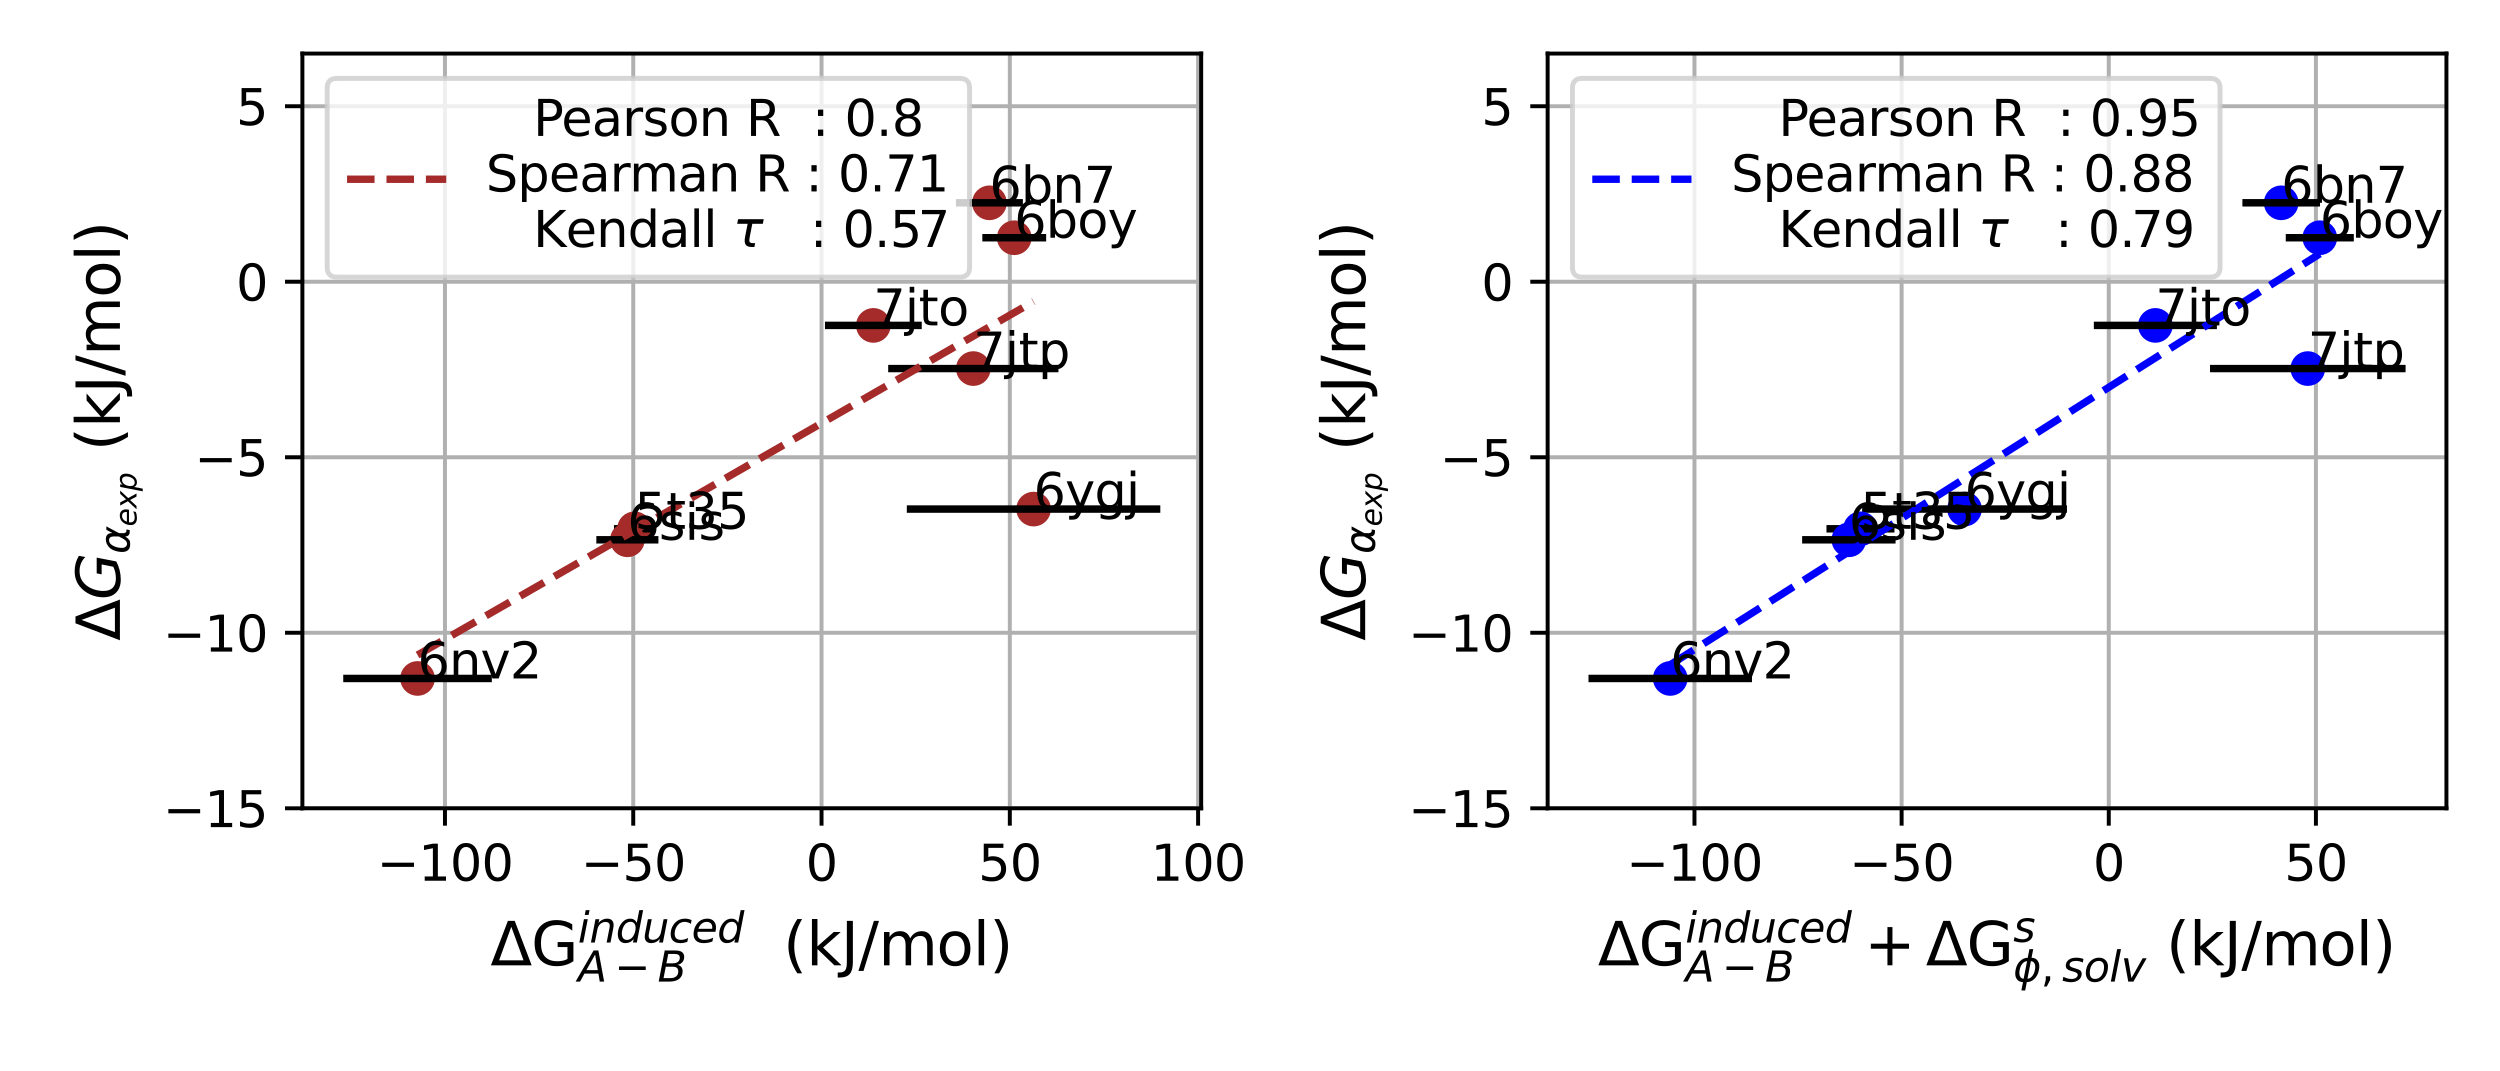 <?xml version="1.0" encoding="utf-8" standalone="no"?>
<!DOCTYPE svg PUBLIC "-//W3C//DTD SVG 1.1//EN"
  "http://www.w3.org/Graphics/SVG/1.1/DTD/svg11.dtd">
<svg xmlns:xlink="http://www.w3.org/1999/xlink" width="504pt" height="216pt" viewBox="0 0 504 216" xmlns="http://www.w3.org/2000/svg" version="1.1">
 <defs>
  <style type="text/css">*{stroke-linejoin: round; stroke-linecap: butt}</style>
 </defs>
 <g id="figure_1">
  <g id="patch_1">
   <path d="M 0 216 
L 504 216 
L 504 0 
L 0 0 
z
" style="fill: #ffffff"/>
  </g>
  <g id="axes_1">
   <g id="patch_2">
    <path d="M 60.961 162.952 
L 242.156 162.952 
L 242.156 10.8 
L 60.961 10.8 
z
" style="fill: #ffffff"/>
   </g>
   <g id="matplotlib.axis_1">
    <g id="xtick_1">
     <g id="line2d_1">
      <path d="M 89.704 162.952 
L 89.704 10.8 
" clip-path="url(#p961d63084b)" style="fill: none; stroke: #b0b0b0; stroke-width: 0.8; stroke-linecap: square"/>
     </g>
     <g id="line2d_2">
      <defs>
       <path id="mde71d73f3b" d="M 0 0 
L 0 3.5 
" style="stroke: #000000; stroke-width: 0.8"/>
      </defs>
      <g>
       <use xlink:href="#mde71d73f3b" x="89.704" y="162.952" style="stroke: #000000; stroke-width: 0.8"/>
      </g>
     </g>
     <g id="text_1">
      <!-- −100 -->
      <g transform="translate(75.971 177.55) scale(0.1 -0.1)">
       <defs>
        <path id="DejaVuSans-2212" d="M 678 2272 
L 4684 2272 
L 4684 1741 
L 678 1741 
L 678 2272 
z
" transform="scale(0.016)"/>
        <path id="DejaVuSans-31" d="M 794 531 
L 1825 531 
L 1825 4091 
L 703 3866 
L 703 4441 
L 1819 4666 
L 2450 4666 
L 2450 531 
L 3481 531 
L 3481 0 
L 794 0 
L 794 531 
z
" transform="scale(0.016)"/>
        <path id="DejaVuSans-30" d="M 2034 4250 
Q 1547 4250 1301 3770 
Q 1056 3291 1056 2328 
Q 1056 1369 1301 889 
Q 1547 409 2034 409 
Q 2525 409 2770 889 
Q 3016 1369 3016 2328 
Q 3016 3291 2770 3770 
Q 2525 4250 2034 4250 
z
M 2034 4750 
Q 2819 4750 3233 4129 
Q 3647 3509 3647 2328 
Q 3647 1150 3233 529 
Q 2819 -91 2034 -91 
Q 1250 -91 836 529 
Q 422 1150 422 2328 
Q 422 3509 836 4129 
Q 1250 4750 2034 4750 
z
" transform="scale(0.016)"/>
       </defs>
       <use xlink:href="#DejaVuSans-2212"/>
       <use xlink:href="#DejaVuSans-31" x="83.789"/>
       <use xlink:href="#DejaVuSans-30" x="147.412"/>
       <use xlink:href="#DejaVuSans-30" x="211.035"/>
      </g>
     </g>
    </g>
    <g id="xtick_2">
     <g id="line2d_3">
      <path d="M 127.662 162.952 
L 127.662 10.8 
" clip-path="url(#p961d63084b)" style="fill: none; stroke: #b0b0b0; stroke-width: 0.8; stroke-linecap: square"/>
     </g>
     <g id="line2d_4">
      <g>
       <use xlink:href="#mde71d73f3b" x="127.662" y="162.952" style="stroke: #000000; stroke-width: 0.8"/>
      </g>
     </g>
     <g id="text_2">
      <!-- −50 -->
      <g transform="translate(117.11 177.55) scale(0.1 -0.1)">
       <defs>
        <path id="DejaVuSans-35" d="M 691 4666 
L 3169 4666 
L 3169 4134 
L 1269 4134 
L 1269 2991 
Q 1406 3038 1543 3061 
Q 1681 3084 1819 3084 
Q 2600 3084 3056 2656 
Q 3513 2228 3513 1497 
Q 3513 744 3044 326 
Q 2575 -91 1722 -91 
Q 1428 -91 1123 -41 
Q 819 9 494 109 
L 494 744 
Q 775 591 1075 516 
Q 1375 441 1709 441 
Q 2250 441 2565 725 
Q 2881 1009 2881 1497 
Q 2881 1984 2565 2268 
Q 2250 2553 1709 2553 
Q 1456 2553 1204 2497 
Q 953 2441 691 2322 
L 691 4666 
z
" transform="scale(0.016)"/>
       </defs>
       <use xlink:href="#DejaVuSans-2212"/>
       <use xlink:href="#DejaVuSans-35" x="83.789"/>
       <use xlink:href="#DejaVuSans-30" x="147.412"/>
      </g>
     </g>
    </g>
    <g id="xtick_3">
     <g id="line2d_5">
      <path d="M 165.621 162.952 
L 165.621 10.8 
" clip-path="url(#p961d63084b)" style="fill: none; stroke: #b0b0b0; stroke-width: 0.8; stroke-linecap: square"/>
     </g>
     <g id="line2d_6">
      <g>
       <use xlink:href="#mde71d73f3b" x="165.621" y="162.952" style="stroke: #000000; stroke-width: 0.8"/>
      </g>
     </g>
     <g id="text_3">
      <!-- 0 -->
      <g transform="translate(162.439 177.55) scale(0.1 -0.1)">
       <use xlink:href="#DejaVuSans-30"/>
      </g>
     </g>
    </g>
    <g id="xtick_4">
     <g id="line2d_7">
      <path d="M 203.579 162.952 
L 203.579 10.8 
" clip-path="url(#p961d63084b)" style="fill: none; stroke: #b0b0b0; stroke-width: 0.8; stroke-linecap: square"/>
     </g>
     <g id="line2d_8">
      <g>
       <use xlink:href="#mde71d73f3b" x="203.579" y="162.952" style="stroke: #000000; stroke-width: 0.8"/>
      </g>
     </g>
     <g id="text_4">
      <!-- 50 -->
      <g transform="translate(197.216 177.55) scale(0.1 -0.1)">
       <use xlink:href="#DejaVuSans-35"/>
       <use xlink:href="#DejaVuSans-30" x="63.623"/>
      </g>
     </g>
    </g>
    <g id="xtick_5">
     <g id="line2d_9">
      <path d="M 241.537 162.952 
L 241.537 10.8 
" clip-path="url(#p961d63084b)" style="fill: none; stroke: #b0b0b0; stroke-width: 0.8; stroke-linecap: square"/>
     </g>
     <g id="line2d_10">
      <g>
       <use xlink:href="#mde71d73f3b" x="241.537" y="162.952" style="stroke: #000000; stroke-width: 0.8"/>
      </g>
     </g>
     <g id="text_5">
      <!-- 100 -->
      <g transform="translate(231.993 177.55) scale(0.1 -0.1)">
       <use xlink:href="#DejaVuSans-31"/>
       <use xlink:href="#DejaVuSans-30" x="63.623"/>
       <use xlink:href="#DejaVuSans-30" x="127.246"/>
      </g>
     </g>
    </g>
    <g id="text_6">
     <!-- $\rm \Delta$G$^{induced}_{A-B}$  (kJ/mol) -->
     <g transform="translate(98.878 194.67) scale(0.12 -0.12)">
      <defs>
       <path id="DejaVuSans-394" d="M 2188 4044 
L 906 525 
L 3472 525 
L 2188 4044 
z
M 50 0 
L 1831 4666 
L 2547 4666 
L 4325 0 
L 50 0 
z
" transform="scale(0.016)"/>
       <path id="DejaVuSans-47" d="M 3809 666 
L 3809 1919 
L 2778 1919 
L 2778 2438 
L 4434 2438 
L 4434 434 
Q 4069 175 3628 42 
Q 3188 -91 2688 -91 
Q 1594 -91 976 548 
Q 359 1188 359 2328 
Q 359 3472 976 4111 
Q 1594 4750 2688 4750 
Q 3144 4750 3555 4637 
Q 3966 4525 4313 4306 
L 4313 3634 
Q 3963 3931 3569 4081 
Q 3175 4231 2741 4231 
Q 1884 4231 1454 3753 
Q 1025 3275 1025 2328 
Q 1025 1384 1454 906 
Q 1884 428 2741 428 
Q 3075 428 3337 486 
Q 3600 544 3809 666 
z
" transform="scale(0.016)"/>
       <path id="DejaVuSans-Oblique-69" d="M 1172 4863 
L 1747 4863 
L 1606 4134 
L 1031 4134 
L 1172 4863 
z
M 909 3500 
L 1484 3500 
L 800 0 
L 225 0 
L 909 3500 
z
" transform="scale(0.016)"/>
       <path id="DejaVuSans-Oblique-6e" d="M 3566 2113 
L 3156 0 
L 2578 0 
L 2988 2091 
Q 3016 2238 3031 2350 
Q 3047 2463 3047 2528 
Q 3047 2791 2881 2937 
Q 2716 3084 2419 3084 
Q 1956 3084 1622 2776 
Q 1288 2469 1184 1941 
L 800 0 
L 225 0 
L 903 3500 
L 1478 3500 
L 1363 2950 
Q 1603 3253 1940 3418 
Q 2278 3584 2650 3584 
Q 3113 3584 3367 3334 
Q 3622 3084 3622 2631 
Q 3622 2519 3608 2391 
Q 3594 2263 3566 2113 
z
" transform="scale(0.016)"/>
       <path id="DejaVuSans-Oblique-64" d="M 2675 525 
Q 2444 222 2128 65 
Q 1813 -91 1428 -91 
Q 903 -91 598 267 
Q 294 625 294 1247 
Q 294 1766 478 2236 
Q 663 2706 1013 3078 
Q 1244 3325 1534 3454 
Q 1825 3584 2144 3584 
Q 2481 3584 2739 3421 
Q 2997 3259 3138 2956 
L 3513 4863 
L 4091 4863 
L 3144 0 
L 2566 0 
L 2675 525 
z
M 891 1350 
Q 891 897 1095 644 
Q 1300 391 1663 391 
Q 1931 391 2161 520 
Q 2391 650 2566 903 
Q 2750 1166 2856 1509 
Q 2963 1853 2963 2188 
Q 2963 2622 2758 2865 
Q 2553 3109 2194 3109 
Q 1922 3109 1687 2981 
Q 1453 2853 1288 2613 
Q 1106 2353 998 2009 
Q 891 1666 891 1350 
z
" transform="scale(0.016)"/>
       <path id="DejaVuSans-Oblique-75" d="M 428 1388 
L 838 3500 
L 1416 3500 
L 1006 1409 
Q 975 1256 961 1147 
Q 947 1038 947 966 
Q 947 700 1109 554 
Q 1272 409 1569 409 
Q 2031 409 2368 721 
Q 2706 1034 2809 1563 
L 3194 3500 
L 3769 3500 
L 3091 0 
L 2516 0 
L 2631 550 
Q 2388 244 2052 76 
Q 1716 -91 1338 -91 
Q 878 -91 622 161 
Q 366 413 366 863 
Q 366 956 381 1097 
Q 397 1238 428 1388 
z
" transform="scale(0.016)"/>
       <path id="DejaVuSans-Oblique-63" d="M 3431 3366 
L 3316 2797 
Q 3109 2947 2876 3022 
Q 2644 3097 2394 3097 
Q 2119 3097 1870 3000 
Q 1622 2903 1453 2725 
Q 1184 2453 1037 2087 
Q 891 1722 891 1331 
Q 891 859 1127 628 
Q 1363 397 1844 397 
Q 2081 397 2348 469 
Q 2616 541 2906 684 
L 2797 116 
Q 2547 13 2283 -39 
Q 2019 -91 1741 -91 
Q 1044 -91 669 257 
Q 294 606 294 1253 
Q 294 1797 489 2255 
Q 684 2713 1069 3078 
Q 1331 3328 1684 3456 
Q 2038 3584 2456 3584 
Q 2700 3584 2940 3529 
Q 3181 3475 3431 3366 
z
" transform="scale(0.016)"/>
       <path id="DejaVuSans-Oblique-65" d="M 3078 2063 
Q 3088 2113 3092 2166 
Q 3097 2219 3097 2272 
Q 3097 2653 2873 2875 
Q 2650 3097 2266 3097 
Q 1838 3097 1509 2826 
Q 1181 2556 1013 2059 
L 3078 2063 
z
M 3578 1613 
L 903 1613 
Q 884 1494 878 1425 
Q 872 1356 872 1306 
Q 872 872 1139 634 
Q 1406 397 1894 397 
Q 2269 397 2603 481 
Q 2938 566 3225 728 
L 3116 159 
Q 2806 34 2476 -28 
Q 2147 -91 1806 -91 
Q 1078 -91 686 257 
Q 294 606 294 1247 
Q 294 1794 489 2264 
Q 684 2734 1063 3103 
Q 1306 3334 1642 3459 
Q 1978 3584 2356 3584 
Q 2950 3584 3301 3228 
Q 3653 2872 3653 2272 
Q 3653 2128 3634 1964 
Q 3616 1800 3578 1613 
z
" transform="scale(0.016)"/>
       <path id="DejaVuSans-Oblique-41" d="M 2356 4666 
L 3072 4666 
L 3938 0 
L 3278 0 
L 3084 1197 
L 984 1197 
L 325 0 
L -341 0 
L 2356 4666 
z
M 2584 4044 
L 1275 1722 
L 2988 1722 
L 2584 4044 
z
" transform="scale(0.016)"/>
       <path id="DejaVuSans-Oblique-42" d="M 1081 4666 
L 2694 4666 
Q 3350 4666 3675 4422 
Q 4000 4178 4000 3688 
Q 4000 3238 3720 2911 
Q 3441 2584 2988 2516 
Q 3375 2428 3569 2181 
Q 3763 1934 3763 1522 
Q 3763 819 3242 409 
Q 2722 0 1819 0 
L 172 0 
L 1081 4666 
z
M 1234 2228 
L 903 519 
L 1919 519 
Q 2491 519 2800 781 
Q 3109 1044 3109 1522 
Q 3109 1891 2904 2059 
Q 2700 2228 2247 2228 
L 1234 2228 
z
M 1606 4147 
L 1331 2741 
L 2272 2741 
Q 2775 2741 3058 2959 
Q 3341 3178 3341 3566 
Q 3341 3869 3150 4008 
Q 2959 4147 2541 4147 
L 1606 4147 
z
" transform="scale(0.016)"/>
       <path id="DejaVuSans-20" transform="scale(0.016)"/>
       <path id="DejaVuSans-28" d="M 1984 4856 
Q 1566 4138 1362 3434 
Q 1159 2731 1159 2009 
Q 1159 1288 1364 580 
Q 1569 -128 1984 -844 
L 1484 -844 
Q 1016 -109 783 600 
Q 550 1309 550 2009 
Q 550 2706 781 3412 
Q 1013 4119 1484 4856 
L 1984 4856 
z
" transform="scale(0.016)"/>
       <path id="DejaVuSans-6b" d="M 581 4863 
L 1159 4863 
L 1159 1991 
L 2875 3500 
L 3609 3500 
L 1753 1863 
L 3688 0 
L 2938 0 
L 1159 1709 
L 1159 0 
L 581 0 
L 581 4863 
z
" transform="scale(0.016)"/>
       <path id="DejaVuSans-4a" d="M 628 4666 
L 1259 4666 
L 1259 325 
Q 1259 -519 939 -900 
Q 619 -1281 -91 -1281 
L -331 -1281 
L -331 -750 
L -134 -750 
Q 284 -750 456 -515 
Q 628 -281 628 325 
L 628 4666 
z
" transform="scale(0.016)"/>
       <path id="DejaVuSans-2f" d="M 1625 4666 
L 2156 4666 
L 531 -594 
L 0 -594 
L 1625 4666 
z
" transform="scale(0.016)"/>
       <path id="DejaVuSans-6d" d="M 3328 2828 
Q 3544 3216 3844 3400 
Q 4144 3584 4550 3584 
Q 5097 3584 5394 3201 
Q 5691 2819 5691 2113 
L 5691 0 
L 5113 0 
L 5113 2094 
Q 5113 2597 4934 2840 
Q 4756 3084 4391 3084 
Q 3944 3084 3684 2787 
Q 3425 2491 3425 1978 
L 3425 0 
L 2847 0 
L 2847 2094 
Q 2847 2600 2669 2842 
Q 2491 3084 2119 3084 
Q 1678 3084 1418 2786 
Q 1159 2488 1159 1978 
L 1159 0 
L 581 0 
L 581 3500 
L 1159 3500 
L 1159 2956 
Q 1356 3278 1631 3431 
Q 1906 3584 2284 3584 
Q 2666 3584 2933 3390 
Q 3200 3197 3328 2828 
z
" transform="scale(0.016)"/>
       <path id="DejaVuSans-6f" d="M 1959 3097 
Q 1497 3097 1228 2736 
Q 959 2375 959 1747 
Q 959 1119 1226 758 
Q 1494 397 1959 397 
Q 2419 397 2687 759 
Q 2956 1122 2956 1747 
Q 2956 2369 2687 2733 
Q 2419 3097 1959 3097 
z
M 1959 3584 
Q 2709 3584 3137 3096 
Q 3566 2609 3566 1747 
Q 3566 888 3137 398 
Q 2709 -91 1959 -91 
Q 1206 -91 779 398 
Q 353 888 353 1747 
Q 353 2609 779 3096 
Q 1206 3584 1959 3584 
z
" transform="scale(0.016)"/>
       <path id="DejaVuSans-6c" d="M 603 4863 
L 1178 4863 
L 1178 0 
L 603 0 
L 603 4863 
z
" transform="scale(0.016)"/>
       <path id="DejaVuSans-29" d="M 513 4856 
L 1013 4856 
Q 1481 4119 1714 3412 
Q 1947 2706 1947 2009 
Q 1947 1309 1714 600 
Q 1481 -109 1013 -844 
L 513 -844 
Q 928 -128 1133 580 
Q 1338 1288 1338 2009 
Q 1338 2731 1133 3434 
Q 928 4138 513 4856 
z
" transform="scale(0.016)"/>
      </defs>
      <use xlink:href="#DejaVuSans-394" transform="translate(0 0.53)"/>
      <use xlink:href="#DejaVuSans-47" transform="translate(68.408 0.53)"/>
      <use xlink:href="#DejaVuSans-Oblique-69" transform="translate(146.855 38.811) scale(0.7)"/>
      <use xlink:href="#DejaVuSans-Oblique-6e" transform="translate(166.304 38.811) scale(0.7)"/>
      <use xlink:href="#DejaVuSans-Oblique-64" transform="translate(210.669 38.811) scale(0.7)"/>
      <use xlink:href="#DejaVuSans-Oblique-75" transform="translate(255.103 38.811) scale(0.7)"/>
      <use xlink:href="#DejaVuSans-Oblique-63" transform="translate(299.468 38.811) scale(0.7)"/>
      <use xlink:href="#DejaVuSans-Oblique-65" transform="translate(337.954 38.811) scale(0.7)"/>
      <use xlink:href="#DejaVuSans-Oblique-64" transform="translate(381.021 38.811) scale(0.7)"/>
      <use xlink:href="#DejaVuSans-Oblique-41" transform="translate(146.855 -26.814) scale(0.7)"/>
      <use xlink:href="#DejaVuSans-2212" transform="translate(208.379 -26.814) scale(0.7)"/>
      <use xlink:href="#DejaVuSans-Oblique-42" transform="translate(280.669 -26.814) scale(0.7)"/>
      <use xlink:href="#DejaVuSans-20" transform="translate(428.188 0.53)"/>
      <use xlink:href="#DejaVuSans-20" transform="translate(459.976 0.53)"/>
      <use xlink:href="#DejaVuSans-28" transform="translate(491.763 0.53)"/>
      <use xlink:href="#DejaVuSans-6b" transform="translate(530.776 0.53)"/>
      <use xlink:href="#DejaVuSans-4a" transform="translate(588.687 0.53)"/>
      <use xlink:href="#DejaVuSans-2f" transform="translate(618.179 0.53)"/>
      <use xlink:href="#DejaVuSans-6d" transform="translate(651.87 0.53)"/>
      <use xlink:href="#DejaVuSans-6f" transform="translate(749.282 0.53)"/>
      <use xlink:href="#DejaVuSans-6c" transform="translate(810.464 0.53)"/>
      <use xlink:href="#DejaVuSans-29" transform="translate(838.247 0.53)"/>
     </g>
    </g>
   </g>
   <g id="matplotlib.axis_2">
    <g id="ytick_1">
     <g id="line2d_11">
      <path d="M 60.961 162.952 
L 242.156 162.952 
" clip-path="url(#p961d63084b)" style="fill: none; stroke: #b0b0b0; stroke-width: 0.8; stroke-linecap: square"/>
     </g>
     <g id="line2d_12">
      <defs>
       <path id="m7aec07bd50" d="M 0 0 
L -3.5 0 
" style="stroke: #000000; stroke-width: 0.8"/>
      </defs>
      <g>
       <use xlink:href="#m7aec07bd50" x="60.961" y="162.952" style="stroke: #000000; stroke-width: 0.8"/>
      </g>
     </g>
     <g id="text_7">
      <!-- −15 -->
      <g transform="translate(32.856 166.751) scale(0.1 -0.1)">
       <use xlink:href="#DejaVuSans-2212"/>
       <use xlink:href="#DejaVuSans-31" x="83.789"/>
       <use xlink:href="#DejaVuSans-35" x="147.412"/>
      </g>
     </g>
    </g>
    <g id="ytick_2">
     <g id="line2d_13">
      <path d="M 60.961 127.568 
L 242.156 127.568 
" clip-path="url(#p961d63084b)" style="fill: none; stroke: #b0b0b0; stroke-width: 0.8; stroke-linecap: square"/>
     </g>
     <g id="line2d_14">
      <g>
       <use xlink:href="#m7aec07bd50" x="60.961" y="127.568" style="stroke: #000000; stroke-width: 0.8"/>
      </g>
     </g>
     <g id="text_8">
      <!-- −10 -->
      <g transform="translate(32.856 131.367) scale(0.1 -0.1)">
       <use xlink:href="#DejaVuSans-2212"/>
       <use xlink:href="#DejaVuSans-31" x="83.789"/>
       <use xlink:href="#DejaVuSans-30" x="147.412"/>
      </g>
     </g>
    </g>
    <g id="ytick_3">
     <g id="line2d_15">
      <path d="M 60.961 92.184 
L 242.156 92.184 
" clip-path="url(#p961d63084b)" style="fill: none; stroke: #b0b0b0; stroke-width: 0.8; stroke-linecap: square"/>
     </g>
     <g id="line2d_16">
      <g>
       <use xlink:href="#m7aec07bd50" x="60.961" y="92.184" style="stroke: #000000; stroke-width: 0.8"/>
      </g>
     </g>
     <g id="text_9">
      <!-- −5 -->
      <g transform="translate(39.219 95.983) scale(0.1 -0.1)">
       <use xlink:href="#DejaVuSans-2212"/>
       <use xlink:href="#DejaVuSans-35" x="83.789"/>
      </g>
     </g>
    </g>
    <g id="ytick_4">
     <g id="line2d_17">
      <path d="M 60.961 56.799 
L 242.156 56.799 
" clip-path="url(#p961d63084b)" style="fill: none; stroke: #b0b0b0; stroke-width: 0.8; stroke-linecap: square"/>
     </g>
     <g id="line2d_18">
      <g>
       <use xlink:href="#m7aec07bd50" x="60.961" y="56.799" style="stroke: #000000; stroke-width: 0.8"/>
      </g>
     </g>
     <g id="text_10">
      <!-- 0 -->
      <g transform="translate(47.598 60.599) scale(0.1 -0.1)">
       <use xlink:href="#DejaVuSans-30"/>
      </g>
     </g>
    </g>
    <g id="ytick_5">
     <g id="line2d_19">
      <path d="M 60.961 21.415 
L 242.156 21.415 
" clip-path="url(#p961d63084b)" style="fill: none; stroke: #b0b0b0; stroke-width: 0.8; stroke-linecap: square"/>
     </g>
     <g id="line2d_20">
      <g>
       <use xlink:href="#m7aec07bd50" x="60.961" y="21.415" style="stroke: #000000; stroke-width: 0.8"/>
      </g>
     </g>
     <g id="text_11">
      <!-- 5 -->
      <g transform="translate(47.598 25.214) scale(0.1 -0.1)">
       <use xlink:href="#DejaVuSans-35"/>
      </g>
     </g>
    </g>
    <g id="text_12">
     <!-- $ \Delta G_{\alpha_{exp}}$ (kJ/mol) -->
     <g transform="translate(24.176 129.176) rotate(-90) scale(0.12 -0.12)">
      <defs>
       <path id="DejaVuSans-Oblique-47" d="M 3494 697 
L 3738 1919 
L 2700 1919 
L 2797 2438 
L 4453 2438 
L 4050 384 
Q 3634 156 3143 32 
Q 2653 -91 2156 -91 
Q 1278 -91 783 396 
Q 288 884 288 1753 
Q 288 2475 589 3126 
Q 891 3778 1422 4213 
Q 1756 4484 2153 4617 
Q 2550 4750 3034 4750 
Q 3472 4750 3873 4639 
Q 4275 4528 4641 4306 
L 4513 3634 
Q 4231 3928 3853 4083 
Q 3475 4238 3047 4238 
Q 2550 4238 2172 4048 
Q 1794 3859 1497 3463 
Q 1244 3125 1098 2667 
Q 953 2209 953 1734 
Q 953 1081 1287 751 
Q 1622 422 2284 422 
Q 2616 422 2925 492 
Q 3234 563 3494 697 
z
" transform="scale(0.016)"/>
       <path id="DejaVuSans-Oblique-3b1" d="M 2619 1628 
L 2622 2350 
Q 2625 3088 2069 3091 
Q 1653 3094 1394 2747 
Q 1069 2319 959 1747 
Q 825 1059 994 731 
Q 1169 397 1547 397 
Q 1966 397 2319 1063 
L 2619 1628 
z
M 2166 3578 
Q 3141 3594 3128 2584 
Q 3128 2584 3616 3500 
L 4128 3500 
L 3119 1603 
L 3109 919 
Q 3109 766 3194 638 
Q 3291 488 3391 488 
L 3669 488 
L 3575 0 
L 3228 0 
Q 2934 0 2722 263 
Q 2622 394 2619 669 
Q 2416 334 2066 50 
Q 1900 -81 1453 -78 
Q 722 -72 456 397 
Q 184 884 353 1747 
Q 534 2675 1009 3097 
Q 1544 3569 2166 3578 
z
" transform="scale(0.016)"/>
       <path id="DejaVuSans-Oblique-78" d="M 3841 3500 
L 2234 1784 
L 3219 0 
L 2559 0 
L 1819 1388 
L 531 0 
L -166 0 
L 1556 1844 
L 641 3500 
L 1300 3500 
L 1972 2234 
L 3144 3500 
L 3841 3500 
z
" transform="scale(0.016)"/>
       <path id="DejaVuSans-Oblique-70" d="M 3175 2156 
Q 3175 2616 2975 2859 
Q 2775 3103 2400 3103 
Q 2144 3103 1911 2972 
Q 1678 2841 1497 2591 
Q 1319 2344 1212 1994 
Q 1106 1644 1106 1300 
Q 1106 863 1306 627 
Q 1506 391 1875 391 
Q 2147 391 2380 519 
Q 2613 647 2778 891 
Q 2956 1147 3065 1494 
Q 3175 1841 3175 2156 
z
M 1394 2969 
Q 1625 3272 1939 3428 
Q 2253 3584 2638 3584 
Q 3175 3584 3472 3232 
Q 3769 2881 3769 2247 
Q 3769 1728 3584 1258 
Q 3400 788 3053 416 
Q 2822 169 2531 39 
Q 2241 -91 1919 -91 
Q 1547 -91 1294 64 
Q 1041 219 916 525 
L 556 -1331 
L -19 -1331 
L 922 3500 
L 1497 3500 
L 1394 2969 
z
" transform="scale(0.016)"/>
      </defs>
      <use xlink:href="#DejaVuSans-394" transform="translate(0 0.016)"/>
      <use xlink:href="#DejaVuSans-Oblique-47" transform="translate(68.408 0.016)"/>
      <use xlink:href="#DejaVuSans-Oblique-3b1" transform="translate(145.898 -16.391) scale(0.7)"/>
      <use xlink:href="#DejaVuSans-Oblique-65" transform="translate(192.041 -27.875) scale(0.49)"/>
      <use xlink:href="#DejaVuSans-Oblique-78" transform="translate(222.188 -27.875) scale(0.49)"/>
      <use xlink:href="#DejaVuSans-Oblique-70" transform="translate(251.186 -27.875) scale(0.49)"/>
      <use xlink:href="#DejaVuSans-20" transform="translate(286.938 0.016)"/>
      <use xlink:href="#DejaVuSans-28" transform="translate(318.725 0.016)"/>
      <use xlink:href="#DejaVuSans-6b" transform="translate(357.738 0.016)"/>
      <use xlink:href="#DejaVuSans-4a" transform="translate(415.648 0.016)"/>
      <use xlink:href="#DejaVuSans-2f" transform="translate(445.141 0.016)"/>
      <use xlink:href="#DejaVuSans-6d" transform="translate(478.832 0.016)"/>
      <use xlink:href="#DejaVuSans-6f" transform="translate(576.244 0.016)"/>
      <use xlink:href="#DejaVuSans-6c" transform="translate(637.426 0.016)"/>
      <use xlink:href="#DejaVuSans-29" transform="translate(665.209 0.016)"/>
     </g>
    </g>
   </g>
   <g id="line2d_21">
    <path d="M 208.367 102.631 
" clip-path="url(#p961d63084b)" style="fill: none; stroke: #a52a2a; stroke-width: 1.5; stroke-linecap: square"/>
    <defs>
     <path id="m12d59e3156" d="M 0 3 
C 0.796 3 1.559 2.684 2.121 2.121 
C 2.684 1.559 3 0.796 3 0 
C 3 -0.796 2.684 -1.559 2.121 -2.121 
C 1.559 -2.684 0.796 -3 0 -3 
C -0.796 -3 -1.559 -2.684 -2.121 -2.121 
C -2.684 -1.559 -3 -0.796 -3 0 
C -3 0.796 -2.684 1.559 -2.121 2.121 
C -1.559 2.684 -0.796 3 0 3 
z
" style="stroke: #a52a2a"/>
    </defs>
    <g clip-path="url(#p961d63084b)">
     <use xlink:href="#m12d59e3156" x="208.367" y="102.631" style="fill: #a52a2a; stroke: #a52a2a"/>
    </g>
   </g>
   <g id="LineCollection_1">
    <path d="M 182.814 102.631 
L 233.919 102.631 
" clip-path="url(#p961d63084b)" style="fill: none; stroke: #000000; stroke-width: 1.5"/>
   </g>
   <g id="line2d_22">
    <path d="M 127.926 106.605 
" clip-path="url(#p961d63084b)" style="fill: none; stroke: #a52a2a; stroke-width: 1.5; stroke-linecap: square"/>
    <g clip-path="url(#p961d63084b)">
     <use xlink:href="#m12d59e3156" x="127.926" y="106.605" style="fill: #a52a2a; stroke: #a52a2a"/>
    </g>
   </g>
   <g id="LineCollection_2">
    <path d="M 123.773 106.605 
L 132.079 106.605 
" clip-path="url(#p961d63084b)" style="fill: none; stroke: #000000; stroke-width: 1.5"/>
   </g>
   <g id="line2d_23">
    <path d="M 126.48 108.825 
" clip-path="url(#p961d63084b)" style="fill: none; stroke: #a52a2a; stroke-width: 1.5; stroke-linecap: square"/>
    <g clip-path="url(#p961d63084b)">
     <use xlink:href="#m12d59e3156" x="126.48" y="108.825" style="fill: #a52a2a; stroke: #a52a2a"/>
    </g>
   </g>
   <g id="LineCollection_3">
    <path d="M 120.222 108.825 
L 132.737 108.825 
" clip-path="url(#p961d63084b)" style="fill: none; stroke: #000000; stroke-width: 1.5"/>
   </g>
   <g id="line2d_24">
    <path d="M 199.467 40.887 
" clip-path="url(#p961d63084b)" style="fill: none; stroke: #a52a2a; stroke-width: 1.5; stroke-linecap: square"/>
    <g clip-path="url(#p961d63084b)">
     <use xlink:href="#m12d59e3156" x="199.467" y="40.887" style="fill: #a52a2a; stroke: #a52a2a"/>
    </g>
   </g>
   <g id="LineCollection_4">
    <path d="M 192.723 40.887 
L 206.211 40.887 
" clip-path="url(#p961d63084b)" style="fill: none; stroke: #000000; stroke-width: 1.5"/>
   </g>
   <g id="line2d_25">
    <path d="M 204.473 47.928 
" clip-path="url(#p961d63084b)" style="fill: none; stroke: #a52a2a; stroke-width: 1.5; stroke-linecap: square"/>
    <g clip-path="url(#p961d63084b)">
     <use xlink:href="#m12d59e3156" x="204.473" y="47.928" style="fill: #a52a2a; stroke: #a52a2a"/>
    </g>
   </g>
   <g id="LineCollection_5">
    <path d="M 198.038 47.928 
L 210.908 47.928 
" clip-path="url(#p961d63084b)" style="fill: none; stroke: #000000; stroke-width: 1.5"/>
   </g>
   <g id="line2d_26">
    <path d="M 176.067 65.601 
" clip-path="url(#p961d63084b)" style="fill: none; stroke: #a52a2a; stroke-width: 1.5; stroke-linecap: square"/>
    <g clip-path="url(#p961d63084b)">
     <use xlink:href="#m12d59e3156" x="176.067" y="65.601" style="fill: #a52a2a; stroke: #a52a2a"/>
    </g>
   </g>
   <g id="LineCollection_6">
    <path d="M 166.312 65.601 
L 185.821 65.601 
" clip-path="url(#p961d63084b)" style="fill: none; stroke: #000000; stroke-width: 1.5"/>
   </g>
   <g id="line2d_27">
    <path d="M 196.22 74.304 
" clip-path="url(#p961d63084b)" style="fill: none; stroke: #a52a2a; stroke-width: 1.5; stroke-linecap: square"/>
    <g clip-path="url(#p961d63084b)">
     <use xlink:href="#m12d59e3156" x="196.22" y="74.304" style="fill: #a52a2a; stroke: #a52a2a"/>
    </g>
   </g>
   <g id="LineCollection_7">
    <path d="M 179.058 74.304 
L 213.382 74.304 
" clip-path="url(#p961d63084b)" style="fill: none; stroke: #000000; stroke-width: 1.5"/>
   </g>
   <g id="line2d_28">
    <path d="M 84.176 136.776 
" clip-path="url(#p961d63084b)" style="fill: none; stroke: #a52a2a; stroke-width: 1.5; stroke-linecap: square"/>
    <g clip-path="url(#p961d63084b)">
     <use xlink:href="#m12d59e3156" x="84.176" y="136.776" style="fill: #a52a2a; stroke: #a52a2a"/>
    </g>
   </g>
   <g id="LineCollection_8">
    <path d="M 69.197 136.776 
L 99.154 136.776 
" clip-path="url(#p961d63084b)" style="fill: none; stroke: #000000; stroke-width: 1.5"/>
   </g>
   <g id="line2d_29">
    <path d="M 84.176 132.052 
L 208.367 60.787 
" clip-path="url(#p961d63084b)" style="fill: none; stroke-dasharray: 5.55,2.4; stroke-dashoffset: 0; stroke: #a52a2a; stroke-width: 1.5"/>
   </g>
   <g id="line2d_30">
    <path d="M 208.367 102.631 
" clip-path="url(#p961d63084b)" style="fill: none; stroke: #000000; stroke-width: 1.5; stroke-linecap: square"/>
   </g>
   <g id="line2d_31">
    <path d="M 127.926 106.605 
" clip-path="url(#p961d63084b)" style="fill: none; stroke: #000000; stroke-width: 1.5; stroke-linecap: square"/>
   </g>
   <g id="line2d_32">
    <path d="M 126.48 108.825 
" clip-path="url(#p961d63084b)" style="fill: none; stroke: #000000; stroke-width: 1.5; stroke-linecap: square"/>
   </g>
   <g id="line2d_33">
    <path d="M 199.467 40.887 
" clip-path="url(#p961d63084b)" style="fill: none; stroke: #000000; stroke-width: 1.5; stroke-linecap: square"/>
   </g>
   <g id="line2d_34">
    <path d="M 204.473 47.928 
" clip-path="url(#p961d63084b)" style="fill: none; stroke: #000000; stroke-width: 1.5; stroke-linecap: square"/>
   </g>
   <g id="line2d_35">
    <path d="M 176.067 65.601 
" clip-path="url(#p961d63084b)" style="fill: none; stroke: #000000; stroke-width: 1.5; stroke-linecap: square"/>
   </g>
   <g id="line2d_36">
    <path d="M 196.22 74.304 
" clip-path="url(#p961d63084b)" style="fill: none; stroke: #000000; stroke-width: 1.5; stroke-linecap: square"/>
   </g>
   <g id="line2d_37">
    <path d="M 84.176 136.776 
" clip-path="url(#p961d63084b)" style="fill: none; stroke: #000000; stroke-width: 1.5; stroke-linecap: square"/>
   </g>
   <g id="patch_3">
    <path d="M 60.961 162.952 
L 60.961 10.8 
" style="fill: none; stroke: #000000; stroke-width: 0.8; stroke-linejoin: miter; stroke-linecap: square"/>
   </g>
   <g id="patch_4">
    <path d="M 242.156 162.952 
L 242.156 10.8 
" style="fill: none; stroke: #000000; stroke-width: 0.8; stroke-linejoin: miter; stroke-linecap: square"/>
   </g>
   <g id="patch_5">
    <path d="M 60.961 162.952 
L 242.156 162.952 
" style="fill: none; stroke: #000000; stroke-width: 0.8; stroke-linejoin: miter; stroke-linecap: square"/>
   </g>
   <g id="patch_6">
    <path d="M 60.961 10.8 
L 242.156 10.8 
" style="fill: none; stroke: #000000; stroke-width: 0.8; stroke-linejoin: miter; stroke-linecap: square"/>
   </g>
   <g id="text_13">
    <!-- 6ygj -->
    <g transform="translate(208.367 102.631) scale(0.1 -0.1)">
     <defs>
      <path id="DejaVuSans-36" d="M 2113 2584 
Q 1688 2584 1439 2293 
Q 1191 2003 1191 1497 
Q 1191 994 1439 701 
Q 1688 409 2113 409 
Q 2538 409 2786 701 
Q 3034 994 3034 1497 
Q 3034 2003 2786 2293 
Q 2538 2584 2113 2584 
z
M 3366 4563 
L 3366 3988 
Q 3128 4100 2886 4159 
Q 2644 4219 2406 4219 
Q 1781 4219 1451 3797 
Q 1122 3375 1075 2522 
Q 1259 2794 1537 2939 
Q 1816 3084 2150 3084 
Q 2853 3084 3261 2657 
Q 3669 2231 3669 1497 
Q 3669 778 3244 343 
Q 2819 -91 2113 -91 
Q 1303 -91 875 529 
Q 447 1150 447 2328 
Q 447 3434 972 4092 
Q 1497 4750 2381 4750 
Q 2619 4750 2861 4703 
Q 3103 4656 3366 4563 
z
" transform="scale(0.016)"/>
      <path id="DejaVuSans-79" d="M 2059 -325 
Q 1816 -950 1584 -1140 
Q 1353 -1331 966 -1331 
L 506 -1331 
L 506 -850 
L 844 -850 
Q 1081 -850 1212 -737 
Q 1344 -625 1503 -206 
L 1606 56 
L 191 3500 
L 800 3500 
L 1894 763 
L 2988 3500 
L 3597 3500 
L 2059 -325 
z
" transform="scale(0.016)"/>
      <path id="DejaVuSans-67" d="M 2906 1791 
Q 2906 2416 2648 2759 
Q 2391 3103 1925 3103 
Q 1463 3103 1205 2759 
Q 947 2416 947 1791 
Q 947 1169 1205 825 
Q 1463 481 1925 481 
Q 2391 481 2648 825 
Q 2906 1169 2906 1791 
z
M 3481 434 
Q 3481 -459 3084 -895 
Q 2688 -1331 1869 -1331 
Q 1566 -1331 1297 -1286 
Q 1028 -1241 775 -1147 
L 775 -588 
Q 1028 -725 1275 -790 
Q 1522 -856 1778 -856 
Q 2344 -856 2625 -561 
Q 2906 -266 2906 331 
L 2906 616 
Q 2728 306 2450 153 
Q 2172 0 1784 0 
Q 1141 0 747 490 
Q 353 981 353 1791 
Q 353 2603 747 3093 
Q 1141 3584 1784 3584 
Q 2172 3584 2450 3431 
Q 2728 3278 2906 2969 
L 2906 3500 
L 3481 3500 
L 3481 434 
z
" transform="scale(0.016)"/>
      <path id="DejaVuSans-6a" d="M 603 3500 
L 1178 3500 
L 1178 -63 
Q 1178 -731 923 -1031 
Q 669 -1331 103 -1331 
L -116 -1331 
L -116 -844 
L 38 -844 
Q 366 -844 484 -692 
Q 603 -541 603 -63 
L 603 3500 
z
M 603 4863 
L 1178 4863 
L 1178 4134 
L 603 4134 
L 603 4863 
z
" transform="scale(0.016)"/>
     </defs>
     <use xlink:href="#DejaVuSans-36"/>
     <use xlink:href="#DejaVuSans-79" x="63.623"/>
     <use xlink:href="#DejaVuSans-67" x="122.803"/>
     <use xlink:href="#DejaVuSans-6a" x="186.279"/>
    </g>
   </g>
   <g id="text_14">
    <!-- 5t35 -->
    <g transform="translate(127.926 106.605) scale(0.1 -0.1)">
     <defs>
      <path id="DejaVuSans-74" d="M 1172 4494 
L 1172 3500 
L 2356 3500 
L 2356 3053 
L 1172 3053 
L 1172 1153 
Q 1172 725 1289 603 
Q 1406 481 1766 481 
L 2356 481 
L 2356 0 
L 1766 0 
Q 1100 0 847 248 
Q 594 497 594 1153 
L 594 3053 
L 172 3053 
L 172 3500 
L 594 3500 
L 594 4494 
L 1172 4494 
z
" transform="scale(0.016)"/>
      <path id="DejaVuSans-33" d="M 2597 2516 
Q 3050 2419 3304 2112 
Q 3559 1806 3559 1356 
Q 3559 666 3084 287 
Q 2609 -91 1734 -91 
Q 1441 -91 1130 -33 
Q 819 25 488 141 
L 488 750 
Q 750 597 1062 519 
Q 1375 441 1716 441 
Q 2309 441 2620 675 
Q 2931 909 2931 1356 
Q 2931 1769 2642 2001 
Q 2353 2234 1838 2234 
L 1294 2234 
L 1294 2753 
L 1863 2753 
Q 2328 2753 2575 2939 
Q 2822 3125 2822 3475 
Q 2822 3834 2567 4026 
Q 2313 4219 1838 4219 
Q 1578 4219 1281 4162 
Q 984 4106 628 3988 
L 628 4550 
Q 988 4650 1302 4700 
Q 1616 4750 1894 4750 
Q 2613 4750 3031 4423 
Q 3450 4097 3450 3541 
Q 3450 3153 3228 2886 
Q 3006 2619 2597 2516 
z
" transform="scale(0.016)"/>
     </defs>
     <use xlink:href="#DejaVuSans-35"/>
     <use xlink:href="#DejaVuSans-74" x="63.623"/>
     <use xlink:href="#DejaVuSans-33" x="102.832"/>
     <use xlink:href="#DejaVuSans-35" x="166.455"/>
    </g>
   </g>
   <g id="text_15">
    <!-- 6sis -->
    <g transform="translate(126.48 108.825) scale(0.1 -0.1)">
     <defs>
      <path id="DejaVuSans-73" d="M 2834 3397 
L 2834 2853 
Q 2591 2978 2328 3040 
Q 2066 3103 1784 3103 
Q 1356 3103 1142 2972 
Q 928 2841 928 2578 
Q 928 2378 1081 2264 
Q 1234 2150 1697 2047 
L 1894 2003 
Q 2506 1872 2764 1633 
Q 3022 1394 3022 966 
Q 3022 478 2636 193 
Q 2250 -91 1575 -91 
Q 1294 -91 989 -36 
Q 684 19 347 128 
L 347 722 
Q 666 556 975 473 
Q 1284 391 1588 391 
Q 1994 391 2212 530 
Q 2431 669 2431 922 
Q 2431 1156 2273 1281 
Q 2116 1406 1581 1522 
L 1381 1569 
Q 847 1681 609 1914 
Q 372 2147 372 2553 
Q 372 3047 722 3315 
Q 1072 3584 1716 3584 
Q 2034 3584 2315 3537 
Q 2597 3491 2834 3397 
z
" transform="scale(0.016)"/>
      <path id="DejaVuSans-69" d="M 603 3500 
L 1178 3500 
L 1178 0 
L 603 0 
L 603 3500 
z
M 603 4863 
L 1178 4863 
L 1178 4134 
L 603 4134 
L 603 4863 
z
" transform="scale(0.016)"/>
     </defs>
     <use xlink:href="#DejaVuSans-36"/>
     <use xlink:href="#DejaVuSans-73" x="63.623"/>
     <use xlink:href="#DejaVuSans-69" x="115.723"/>
     <use xlink:href="#DejaVuSans-73" x="143.506"/>
    </g>
   </g>
   <g id="text_16">
    <!-- 6bn7 -->
    <g transform="translate(199.467 40.887) scale(0.1 -0.1)">
     <defs>
      <path id="DejaVuSans-62" d="M 3116 1747 
Q 3116 2381 2855 2742 
Q 2594 3103 2138 3103 
Q 1681 3103 1420 2742 
Q 1159 2381 1159 1747 
Q 1159 1113 1420 752 
Q 1681 391 2138 391 
Q 2594 391 2855 752 
Q 3116 1113 3116 1747 
z
M 1159 2969 
Q 1341 3281 1617 3432 
Q 1894 3584 2278 3584 
Q 2916 3584 3314 3078 
Q 3713 2572 3713 1747 
Q 3713 922 3314 415 
Q 2916 -91 2278 -91 
Q 1894 -91 1617 61 
Q 1341 213 1159 525 
L 1159 0 
L 581 0 
L 581 4863 
L 1159 4863 
L 1159 2969 
z
" transform="scale(0.016)"/>
      <path id="DejaVuSans-6e" d="M 3513 2113 
L 3513 0 
L 2938 0 
L 2938 2094 
Q 2938 2591 2744 2837 
Q 2550 3084 2163 3084 
Q 1697 3084 1428 2787 
Q 1159 2491 1159 1978 
L 1159 0 
L 581 0 
L 581 3500 
L 1159 3500 
L 1159 2956 
Q 1366 3272 1645 3428 
Q 1925 3584 2291 3584 
Q 2894 3584 3203 3211 
Q 3513 2838 3513 2113 
z
" transform="scale(0.016)"/>
      <path id="DejaVuSans-37" d="M 525 4666 
L 3525 4666 
L 3525 4397 
L 1831 0 
L 1172 0 
L 2766 4134 
L 525 4134 
L 525 4666 
z
" transform="scale(0.016)"/>
     </defs>
     <use xlink:href="#DejaVuSans-36"/>
     <use xlink:href="#DejaVuSans-62" x="63.623"/>
     <use xlink:href="#DejaVuSans-6e" x="127.1"/>
     <use xlink:href="#DejaVuSans-37" x="190.479"/>
    </g>
   </g>
   <g id="text_17">
    <!-- 6boy -->
    <g transform="translate(204.473 47.928) scale(0.1 -0.1)">
     <use xlink:href="#DejaVuSans-36"/>
     <use xlink:href="#DejaVuSans-62" x="63.623"/>
     <use xlink:href="#DejaVuSans-6f" x="127.1"/>
     <use xlink:href="#DejaVuSans-79" x="188.281"/>
    </g>
   </g>
   <g id="text_18">
    <!-- 7jto -->
    <g transform="translate(176.067 65.601) scale(0.1 -0.1)">
     <use xlink:href="#DejaVuSans-37"/>
     <use xlink:href="#DejaVuSans-6a" x="63.623"/>
     <use xlink:href="#DejaVuSans-74" x="91.406"/>
     <use xlink:href="#DejaVuSans-6f" x="130.615"/>
    </g>
   </g>
   <g id="text_19">
    <!-- 7jtp -->
    <g transform="translate(196.22 74.304) scale(0.1 -0.1)">
     <defs>
      <path id="DejaVuSans-70" d="M 1159 525 
L 1159 -1331 
L 581 -1331 
L 581 3500 
L 1159 3500 
L 1159 2969 
Q 1341 3281 1617 3432 
Q 1894 3584 2278 3584 
Q 2916 3584 3314 3078 
Q 3713 2572 3713 1747 
Q 3713 922 3314 415 
Q 2916 -91 2278 -91 
Q 1894 -91 1617 61 
Q 1341 213 1159 525 
z
M 3116 1747 
Q 3116 2381 2855 2742 
Q 2594 3103 2138 3103 
Q 1681 3103 1420 2742 
Q 1159 2381 1159 1747 
Q 1159 1113 1420 752 
Q 1681 391 2138 391 
Q 2594 391 2855 752 
Q 3116 1113 3116 1747 
z
" transform="scale(0.016)"/>
     </defs>
     <use xlink:href="#DejaVuSans-37"/>
     <use xlink:href="#DejaVuSans-6a" x="63.623"/>
     <use xlink:href="#DejaVuSans-74" x="91.406"/>
     <use xlink:href="#DejaVuSans-70" x="130.615"/>
    </g>
   </g>
   <g id="text_20">
    <!-- 6nv2 -->
    <g transform="translate(84.176 136.776) scale(0.1 -0.1)">
     <defs>
      <path id="DejaVuSans-76" d="M 191 3500 
L 800 3500 
L 1894 563 
L 2988 3500 
L 3597 3500 
L 2284 0 
L 1503 0 
L 191 3500 
z
" transform="scale(0.016)"/>
      <path id="DejaVuSans-32" d="M 1228 531 
L 3431 531 
L 3431 0 
L 469 0 
L 469 531 
Q 828 903 1448 1529 
Q 2069 2156 2228 2338 
Q 2531 2678 2651 2914 
Q 2772 3150 2772 3378 
Q 2772 3750 2511 3984 
Q 2250 4219 1831 4219 
Q 1534 4219 1204 4116 
Q 875 4013 500 3803 
L 500 4441 
Q 881 4594 1212 4672 
Q 1544 4750 1819 4750 
Q 2544 4750 2975 4387 
Q 3406 4025 3406 3419 
Q 3406 3131 3298 2873 
Q 3191 2616 2906 2266 
Q 2828 2175 2409 1742 
Q 1991 1309 1228 531 
z
" transform="scale(0.016)"/>
     </defs>
     <use xlink:href="#DejaVuSans-36"/>
     <use xlink:href="#DejaVuSans-6e" x="63.623"/>
     <use xlink:href="#DejaVuSans-76" x="127.002"/>
     <use xlink:href="#DejaVuSans-32" x="186.182"/>
    </g>
   </g>
   <g id="legend_1">
    <g id="patch_7">
     <path d="M 67.961 55.874 
L 193.461 55.874 
Q 195.461 55.874 195.461 53.874 
L 195.461 17.8 
Q 195.461 15.8 193.461 15.8 
L 67.961 15.8 
Q 65.961 15.8 65.961 17.8 
L 65.961 53.874 
Q 65.961 55.874 67.961 55.874 
z
" style="fill: #ffffff; opacity: 0.8; stroke: #cccccc; stroke-linejoin: miter"/>
    </g>
    <g id="line2d_38">
     <path d="M 69.961 36.136 
L 79.961 36.136 
L 89.961 36.136 
" style="fill: none; stroke-dasharray: 5.55,2.4; stroke-dashoffset: 0; stroke: #a52a2a; stroke-width: 1.5"/>
    </g>
    <g id="text_21">
     <!--    Pearson R  : 0.8 -->
     <g transform="translate(97.961 27.398) scale(0.1 -0.1)">
      <defs>
       <path id="DejaVuSans-50" d="M 1259 4147 
L 1259 2394 
L 2053 2394 
Q 2494 2394 2734 2622 
Q 2975 2850 2975 3272 
Q 2975 3691 2734 3919 
Q 2494 4147 2053 4147 
L 1259 4147 
z
M 628 4666 
L 2053 4666 
Q 2838 4666 3239 4311 
Q 3641 3956 3641 3272 
Q 3641 2581 3239 2228 
Q 2838 1875 2053 1875 
L 1259 1875 
L 1259 0 
L 628 0 
L 628 4666 
z
" transform="scale(0.016)"/>
       <path id="DejaVuSans-65" d="M 3597 1894 
L 3597 1613 
L 953 1613 
Q 991 1019 1311 708 
Q 1631 397 2203 397 
Q 2534 397 2845 478 
Q 3156 559 3463 722 
L 3463 178 
Q 3153 47 2828 -22 
Q 2503 -91 2169 -91 
Q 1331 -91 842 396 
Q 353 884 353 1716 
Q 353 2575 817 3079 
Q 1281 3584 2069 3584 
Q 2775 3584 3186 3129 
Q 3597 2675 3597 1894 
z
M 3022 2063 
Q 3016 2534 2758 2815 
Q 2500 3097 2075 3097 
Q 1594 3097 1305 2825 
Q 1016 2553 972 2059 
L 3022 2063 
z
" transform="scale(0.016)"/>
       <path id="DejaVuSans-61" d="M 2194 1759 
Q 1497 1759 1228 1600 
Q 959 1441 959 1056 
Q 959 750 1161 570 
Q 1363 391 1709 391 
Q 2188 391 2477 730 
Q 2766 1069 2766 1631 
L 2766 1759 
L 2194 1759 
z
M 3341 1997 
L 3341 0 
L 2766 0 
L 2766 531 
Q 2569 213 2275 61 
Q 1981 -91 1556 -91 
Q 1019 -91 701 211 
Q 384 513 384 1019 
Q 384 1609 779 1909 
Q 1175 2209 1959 2209 
L 2766 2209 
L 2766 2266 
Q 2766 2663 2505 2880 
Q 2244 3097 1772 3097 
Q 1472 3097 1187 3025 
Q 903 2953 641 2809 
L 641 3341 
Q 956 3463 1253 3523 
Q 1550 3584 1831 3584 
Q 2591 3584 2966 3190 
Q 3341 2797 3341 1997 
z
" transform="scale(0.016)"/>
       <path id="DejaVuSans-72" d="M 2631 2963 
Q 2534 3019 2420 3045 
Q 2306 3072 2169 3072 
Q 1681 3072 1420 2755 
Q 1159 2438 1159 1844 
L 1159 0 
L 581 0 
L 581 3500 
L 1159 3500 
L 1159 2956 
Q 1341 3275 1631 3429 
Q 1922 3584 2338 3584 
Q 2397 3584 2469 3576 
Q 2541 3569 2628 3553 
L 2631 2963 
z
" transform="scale(0.016)"/>
       <path id="DejaVuSans-52" d="M 2841 2188 
Q 3044 2119 3236 1894 
Q 3428 1669 3622 1275 
L 4263 0 
L 3584 0 
L 2988 1197 
Q 2756 1666 2539 1819 
Q 2322 1972 1947 1972 
L 1259 1972 
L 1259 0 
L 628 0 
L 628 4666 
L 2053 4666 
Q 2853 4666 3247 4331 
Q 3641 3997 3641 3322 
Q 3641 2881 3436 2590 
Q 3231 2300 2841 2188 
z
M 1259 4147 
L 1259 2491 
L 2053 2491 
Q 2509 2491 2742 2702 
Q 2975 2913 2975 3322 
Q 2975 3731 2742 3939 
Q 2509 4147 2053 4147 
L 1259 4147 
z
" transform="scale(0.016)"/>
       <path id="DejaVuSans-3a" d="M 750 794 
L 1409 794 
L 1409 0 
L 750 0 
L 750 794 
z
M 750 3309 
L 1409 3309 
L 1409 2516 
L 750 2516 
L 750 3309 
z
" transform="scale(0.016)"/>
       <path id="DejaVuSans-2e" d="M 684 794 
L 1344 794 
L 1344 0 
L 684 0 
L 684 794 
z
" transform="scale(0.016)"/>
       <path id="DejaVuSans-38" d="M 2034 2216 
Q 1584 2216 1326 1975 
Q 1069 1734 1069 1313 
Q 1069 891 1326 650 
Q 1584 409 2034 409 
Q 2484 409 2743 651 
Q 3003 894 3003 1313 
Q 3003 1734 2745 1975 
Q 2488 2216 2034 2216 
z
M 1403 2484 
Q 997 2584 770 2862 
Q 544 3141 544 3541 
Q 544 4100 942 4425 
Q 1341 4750 2034 4750 
Q 2731 4750 3128 4425 
Q 3525 4100 3525 3541 
Q 3525 3141 3298 2862 
Q 3072 2584 2669 2484 
Q 3125 2378 3379 2068 
Q 3634 1759 3634 1313 
Q 3634 634 3220 271 
Q 2806 -91 2034 -91 
Q 1263 -91 848 271 
Q 434 634 434 1313 
Q 434 1759 690 2068 
Q 947 2378 1403 2484 
z
M 1172 3481 
Q 1172 3119 1398 2916 
Q 1625 2713 2034 2713 
Q 2441 2713 2670 2916 
Q 2900 3119 2900 3481 
Q 2900 3844 2670 4047 
Q 2441 4250 2034 4250 
Q 1625 4250 1398 4047 
Q 1172 3844 1172 3481 
z
" transform="scale(0.016)"/>
      </defs>
      <use xlink:href="#DejaVuSans-20"/>
      <use xlink:href="#DejaVuSans-20" x="31.787"/>
      <use xlink:href="#DejaVuSans-20" x="63.574"/>
      <use xlink:href="#DejaVuSans-50" x="95.361"/>
      <use xlink:href="#DejaVuSans-65" x="152.039"/>
      <use xlink:href="#DejaVuSans-61" x="213.562"/>
      <use xlink:href="#DejaVuSans-72" x="274.842"/>
      <use xlink:href="#DejaVuSans-73" x="315.955"/>
      <use xlink:href="#DejaVuSans-6f" x="368.055"/>
      <use xlink:href="#DejaVuSans-6e" x="429.236"/>
      <use xlink:href="#DejaVuSans-20" x="492.615"/>
      <use xlink:href="#DejaVuSans-52" x="524.402"/>
      <use xlink:href="#DejaVuSans-20" x="593.885"/>
      <use xlink:href="#DejaVuSans-20" x="625.672"/>
      <use xlink:href="#DejaVuSans-3a" x="657.459"/>
      <use xlink:href="#DejaVuSans-20" x="691.15"/>
      <use xlink:href="#DejaVuSans-30" x="722.938"/>
      <use xlink:href="#DejaVuSans-2e" x="786.561"/>
      <use xlink:href="#DejaVuSans-38" x="818.348"/>
     </g>
     <!-- Spearman R : 0.71 -->
     <g transform="translate(97.961 38.596) scale(0.1 -0.1)">
      <defs>
       <path id="DejaVuSans-53" d="M 3425 4513 
L 3425 3897 
Q 3066 4069 2747 4153 
Q 2428 4238 2131 4238 
Q 1616 4238 1336 4038 
Q 1056 3838 1056 3469 
Q 1056 3159 1242 3001 
Q 1428 2844 1947 2747 
L 2328 2669 
Q 3034 2534 3370 2195 
Q 3706 1856 3706 1288 
Q 3706 609 3251 259 
Q 2797 -91 1919 -91 
Q 1588 -91 1214 -16 
Q 841 59 441 206 
L 441 856 
Q 825 641 1194 531 
Q 1563 422 1919 422 
Q 2459 422 2753 634 
Q 3047 847 3047 1241 
Q 3047 1584 2836 1778 
Q 2625 1972 2144 2069 
L 1759 2144 
Q 1053 2284 737 2584 
Q 422 2884 422 3419 
Q 422 4038 858 4394 
Q 1294 4750 2059 4750 
Q 2388 4750 2728 4690 
Q 3069 4631 3425 4513 
z
" transform="scale(0.016)"/>
      </defs>
      <use xlink:href="#DejaVuSans-53"/>
      <use xlink:href="#DejaVuSans-70" x="63.477"/>
      <use xlink:href="#DejaVuSans-65" x="126.953"/>
      <use xlink:href="#DejaVuSans-61" x="188.477"/>
      <use xlink:href="#DejaVuSans-72" x="249.756"/>
      <use xlink:href="#DejaVuSans-6d" x="289.119"/>
      <use xlink:href="#DejaVuSans-61" x="386.531"/>
      <use xlink:href="#DejaVuSans-6e" x="447.811"/>
      <use xlink:href="#DejaVuSans-20" x="511.189"/>
      <use xlink:href="#DejaVuSans-52" x="542.977"/>
      <use xlink:href="#DejaVuSans-20" x="612.459"/>
      <use xlink:href="#DejaVuSans-3a" x="644.246"/>
      <use xlink:href="#DejaVuSans-20" x="677.938"/>
      <use xlink:href="#DejaVuSans-30" x="709.725"/>
      <use xlink:href="#DejaVuSans-2e" x="773.348"/>
      <use xlink:href="#DejaVuSans-37" x="805.135"/>
      <use xlink:href="#DejaVuSans-31" x="868.758"/>
     </g>
     <!--    Kendall $\tau$   : 0.57 -->
     <g transform="translate(97.961 49.794) scale(0.1 -0.1)">
      <defs>
       <path id="DejaVuSans-4b" d="M 628 4666 
L 1259 4666 
L 1259 2694 
L 3353 4666 
L 4166 4666 
L 1850 2491 
L 4331 0 
L 3500 0 
L 1259 2247 
L 1259 0 
L 628 0 
L 628 4666 
z
" transform="scale(0.016)"/>
       <path id="DejaVuSans-64" d="M 2906 2969 
L 2906 4863 
L 3481 4863 
L 3481 0 
L 2906 0 
L 2906 525 
Q 2725 213 2448 61 
Q 2172 -91 1784 -91 
Q 1150 -91 751 415 
Q 353 922 353 1747 
Q 353 2572 751 3078 
Q 1150 3584 1784 3584 
Q 2172 3584 2448 3432 
Q 2725 3281 2906 2969 
z
M 947 1747 
Q 947 1113 1208 752 
Q 1469 391 1925 391 
Q 2381 391 2643 752 
Q 2906 1113 2906 1747 
Q 2906 2381 2643 2742 
Q 2381 3103 1925 3103 
Q 1469 3103 1208 2742 
Q 947 2381 947 1747 
z
" transform="scale(0.016)"/>
       <path id="DejaVuSans-Oblique-3c4" d="M 2103 638 
Q 2188 488 2525 488 
L 2800 488 
L 2706 0 
L 2363 0 
Q 1800 0 1600 300 
Q 1403 606 1534 1269 
L 1856 2925 
L 541 2925 
L 653 3500 
L 3881 3500 
L 3769 2925 
L 2444 2925 
L 2113 1234 
Q 2025 781 2103 638 
z
" transform="scale(0.016)"/>
      </defs>
      <use xlink:href="#DejaVuSans-20" transform="translate(0 0.016)"/>
      <use xlink:href="#DejaVuSans-20" transform="translate(31.787 0.016)"/>
      <use xlink:href="#DejaVuSans-20" transform="translate(63.574 0.016)"/>
      <use xlink:href="#DejaVuSans-4b" transform="translate(95.361 0.016)"/>
      <use xlink:href="#DejaVuSans-65" transform="translate(160.938 0.016)"/>
      <use xlink:href="#DejaVuSans-6e" transform="translate(222.461 0.016)"/>
      <use xlink:href="#DejaVuSans-64" transform="translate(285.84 0.016)"/>
      <use xlink:href="#DejaVuSans-61" transform="translate(349.316 0.016)"/>
      <use xlink:href="#DejaVuSans-6c" transform="translate(410.596 0.016)"/>
      <use xlink:href="#DejaVuSans-6c" transform="translate(438.379 0.016)"/>
      <use xlink:href="#DejaVuSans-20" transform="translate(466.162 0.016)"/>
      <use xlink:href="#DejaVuSans-Oblique-3c4" transform="translate(497.949 0.016)"/>
      <use xlink:href="#DejaVuSans-20" transform="translate(558.154 0.016)"/>
      <use xlink:href="#DejaVuSans-20" transform="translate(589.941 0.016)"/>
      <use xlink:href="#DejaVuSans-20" transform="translate(621.729 0.016)"/>
      <use xlink:href="#DejaVuSans-3a" transform="translate(653.516 0.016)"/>
      <use xlink:href="#DejaVuSans-20" transform="translate(687.207 0.016)"/>
      <use xlink:href="#DejaVuSans-30" transform="translate(718.994 0.016)"/>
      <use xlink:href="#DejaVuSans-2e" transform="translate(782.617 0.016)"/>
      <use xlink:href="#DejaVuSans-35" transform="translate(814.404 0.016)"/>
      <use xlink:href="#DejaVuSans-37" transform="translate(870.777 0.016)"/>
     </g>
    </g>
   </g>
  </g>
  <g id="axes_2">
   <g id="patch_8">
    <path d="M 312.005 162.952 
L 493.2 162.952 
L 493.2 10.8 
L 312.005 10.8 
z
" style="fill: #ffffff"/>
   </g>
   <g id="matplotlib.axis_3">
    <g id="xtick_6">
     <g id="line2d_39">
      <path d="M 341.604 162.952 
L 341.604 10.8 
" clip-path="url(#pc7973b4aae)" style="fill: none; stroke: #b0b0b0; stroke-width: 0.8; stroke-linecap: square"/>
     </g>
     <g id="line2d_40">
      <g>
       <use xlink:href="#mde71d73f3b" x="341.604" y="162.952" style="stroke: #000000; stroke-width: 0.8"/>
      </g>
     </g>
     <g id="text_22">
      <!-- −100 -->
      <g transform="translate(327.87 177.55) scale(0.1 -0.1)">
       <use xlink:href="#DejaVuSans-2212"/>
       <use xlink:href="#DejaVuSans-31" x="83.789"/>
       <use xlink:href="#DejaVuSans-30" x="147.412"/>
       <use xlink:href="#DejaVuSans-30" x="211.035"/>
      </g>
     </g>
    </g>
    <g id="xtick_7">
     <g id="line2d_41">
      <path d="M 383.366 162.952 
L 383.366 10.8 
" clip-path="url(#pc7973b4aae)" style="fill: none; stroke: #b0b0b0; stroke-width: 0.8; stroke-linecap: square"/>
     </g>
     <g id="line2d_42">
      <g>
       <use xlink:href="#mde71d73f3b" x="383.366" y="162.952" style="stroke: #000000; stroke-width: 0.8"/>
      </g>
     </g>
     <g id="text_23">
      <!-- −50 -->
      <g transform="translate(372.813 177.55) scale(0.1 -0.1)">
       <use xlink:href="#DejaVuSans-2212"/>
       <use xlink:href="#DejaVuSans-35" x="83.789"/>
       <use xlink:href="#DejaVuSans-30" x="147.412"/>
      </g>
     </g>
    </g>
    <g id="xtick_8">
     <g id="line2d_43">
      <path d="M 425.127 162.952 
L 425.127 10.8 
" clip-path="url(#pc7973b4aae)" style="fill: none; stroke: #b0b0b0; stroke-width: 0.8; stroke-linecap: square"/>
     </g>
     <g id="line2d_44">
      <g>
       <use xlink:href="#mde71d73f3b" x="425.127" y="162.952" style="stroke: #000000; stroke-width: 0.8"/>
      </g>
     </g>
     <g id="text_24">
      <!-- 0 -->
      <g transform="translate(421.946 177.55) scale(0.1 -0.1)">
       <use xlink:href="#DejaVuSans-30"/>
      </g>
     </g>
    </g>
    <g id="xtick_9">
     <g id="line2d_45">
      <path d="M 466.889 162.952 
L 466.889 10.8 
" clip-path="url(#pc7973b4aae)" style="fill: none; stroke: #b0b0b0; stroke-width: 0.8; stroke-linecap: square"/>
     </g>
     <g id="line2d_46">
      <g>
       <use xlink:href="#mde71d73f3b" x="466.889" y="162.952" style="stroke: #000000; stroke-width: 0.8"/>
      </g>
     </g>
     <g id="text_25">
      <!-- 50 -->
      <g transform="translate(460.526 177.55) scale(0.1 -0.1)">
       <use xlink:href="#DejaVuSans-35"/>
       <use xlink:href="#DejaVuSans-30" x="63.623"/>
      </g>
     </g>
    </g>
    <g id="text_26">
     <!-- $\rm \Delta$G$^{induced}_{A-B} + \Delta$G$^s_{\phi ,solv}$ (kJ/mol) -->
     <g transform="translate(322.143 194.67) scale(0.12 -0.12)">
      <defs>
       <path id="DejaVuSans-2b" d="M 2944 4013 
L 2944 2272 
L 4684 2272 
L 4684 1741 
L 2944 1741 
L 2944 0 
L 2419 0 
L 2419 1741 
L 678 1741 
L 678 2272 
L 2419 2272 
L 2419 4013 
L 2944 4013 
z
" transform="scale(0.016)"/>
       <path id="DejaVuSans-Oblique-73" d="M 3200 3397 
L 3091 2853 
Q 2863 2978 2609 3040 
Q 2356 3103 2088 3103 
Q 1634 3103 1373 2948 
Q 1113 2794 1113 2528 
Q 1113 2219 1719 2053 
Q 1766 2041 1788 2034 
L 1972 1978 
Q 2547 1819 2739 1644 
Q 2931 1469 2931 1166 
Q 2931 609 2489 259 
Q 2047 -91 1331 -91 
Q 1053 -91 747 -37 
Q 441 16 72 128 
L 184 722 
Q 500 559 806 475 
Q 1113 391 1394 391 
Q 1816 391 2080 572 
Q 2344 753 2344 1031 
Q 2344 1331 1650 1516 
L 1591 1531 
L 1394 1581 
Q 956 1697 753 1886 
Q 550 2075 550 2369 
Q 550 2928 970 3256 
Q 1391 3584 2113 3584 
Q 2397 3584 2667 3537 
Q 2938 3491 3200 3397 
z
" transform="scale(0.016)"/>
       <path id="DejaVuSans-Oblique-3d5" d="M 2991 4863 
L 2738 3572 
Q 3363 3572 3684 3094 
Q 4016 2606 3850 1747 
Q 3681 888 3159 400 
Q 2653 -78 2028 -78 
L 1784 -1331 
L 1213 -1331 
L 1456 -78 
Q 834 -78 509 400 
Q 178 888 347 1747 
Q 513 2606 1034 3094 
Q 1544 3572 2166 3572 
L 2419 4863 
L 2991 4863 
z
M 2128 434 
Q 2481 434 2784 756 
Q 3116 1116 3244 1747 
Q 3369 2372 3169 2738 
Q 2991 3059 2638 3059 
L 2128 434 
z
M 1556 434 
L 2066 3059 
Q 1716 3059 1413 2738 
Q 1072 2372 953 1747 
Q 834 1116 1028 756 
Q 1203 434 1556 434 
z
" transform="scale(0.016)"/>
       <path id="DejaVuSans-2c" d="M 750 794 
L 1409 794 
L 1409 256 
L 897 -744 
L 494 -744 
L 750 256 
L 750 794 
z
" transform="scale(0.016)"/>
       <path id="DejaVuSans-Oblique-6f" d="M 1625 -91 
Q 1009 -91 651 289 
Q 294 669 294 1325 
Q 294 1706 417 2101 
Q 541 2497 738 2766 
Q 1047 3184 1428 3384 
Q 1809 3584 2291 3584 
Q 2888 3584 3255 3212 
Q 3622 2841 3622 2241 
Q 3622 1825 3500 1412 
Q 3378 1000 3181 728 
Q 2875 309 2494 109 
Q 2113 -91 1625 -91 
z
M 891 1344 
Q 891 869 1089 633 
Q 1288 397 1691 397 
Q 2269 397 2648 901 
Q 3028 1406 3028 2181 
Q 3028 2634 2825 2865 
Q 2622 3097 2228 3097 
Q 1903 3097 1650 2945 
Q 1397 2794 1197 2484 
Q 1050 2253 970 1956 
Q 891 1659 891 1344 
z
" transform="scale(0.016)"/>
       <path id="DejaVuSans-Oblique-6c" d="M 1172 4863 
L 1747 4863 
L 800 0 
L 225 0 
L 1172 4863 
z
" transform="scale(0.016)"/>
       <path id="DejaVuSans-Oblique-76" d="M 459 3500 
L 1069 3500 
L 1581 525 
L 3256 3500 
L 3866 3500 
L 1875 0 
L 1100 0 
L 459 3500 
z
" transform="scale(0.016)"/>
      </defs>
      <use xlink:href="#DejaVuSans-394" transform="translate(0 0.53)"/>
      <use xlink:href="#DejaVuSans-47" transform="translate(68.408 0.53)"/>
      <use xlink:href="#DejaVuSans-Oblique-69" transform="translate(146.855 38.811) scale(0.7)"/>
      <use xlink:href="#DejaVuSans-Oblique-6e" transform="translate(166.304 38.811) scale(0.7)"/>
      <use xlink:href="#DejaVuSans-Oblique-64" transform="translate(210.669 38.811) scale(0.7)"/>
      <use xlink:href="#DejaVuSans-Oblique-75" transform="translate(255.103 38.811) scale(0.7)"/>
      <use xlink:href="#DejaVuSans-Oblique-63" transform="translate(299.468 38.811) scale(0.7)"/>
      <use xlink:href="#DejaVuSans-Oblique-65" transform="translate(337.954 38.811) scale(0.7)"/>
      <use xlink:href="#DejaVuSans-Oblique-64" transform="translate(381.021 38.811) scale(0.7)"/>
      <use xlink:href="#DejaVuSans-Oblique-41" transform="translate(146.855 -26.814) scale(0.7)"/>
      <use xlink:href="#DejaVuSans-2212" transform="translate(208.379 -26.814) scale(0.7)"/>
      <use xlink:href="#DejaVuSans-Oblique-42" transform="translate(280.669 -26.814) scale(0.7)"/>
      <use xlink:href="#DejaVuSans-2b" transform="translate(447.671 0.53)"/>
      <use xlink:href="#DejaVuSans-394" transform="translate(550.942 0.53)"/>
      <use xlink:href="#DejaVuSans-47" transform="translate(619.351 0.53)"/>
      <use xlink:href="#DejaVuSans-Oblique-73" transform="translate(697.798 39.87) scale(0.7)"/>
      <use xlink:href="#DejaVuSans-Oblique-3d5" transform="translate(697.798 -26.814) scale(0.7)"/>
      <use xlink:href="#DejaVuSans-2c" transform="translate(743.975 -26.814) scale(0.7)"/>
      <use xlink:href="#DejaVuSans-Oblique-73" transform="translate(779.863 -26.814) scale(0.7)"/>
      <use xlink:href="#DejaVuSans-Oblique-6f" transform="translate(816.333 -26.814) scale(0.7)"/>
      <use xlink:href="#DejaVuSans-Oblique-6c" transform="translate(859.16 -26.814) scale(0.7)"/>
      <use xlink:href="#DejaVuSans-Oblique-76" transform="translate(878.608 -26.814) scale(0.7)"/>
      <use xlink:href="#DejaVuSans-20" transform="translate(922.769 0.53)"/>
      <use xlink:href="#DejaVuSans-28" transform="translate(954.556 0.53)"/>
      <use xlink:href="#DejaVuSans-6b" transform="translate(993.569 0.53)"/>
      <use xlink:href="#DejaVuSans-4a" transform="translate(1051.479 0.53)"/>
      <use xlink:href="#DejaVuSans-2f" transform="translate(1080.972 0.53)"/>
      <use xlink:href="#DejaVuSans-6d" transform="translate(1114.663 0.53)"/>
      <use xlink:href="#DejaVuSans-6f" transform="translate(1212.075 0.53)"/>
      <use xlink:href="#DejaVuSans-6c" transform="translate(1273.257 0.53)"/>
      <use xlink:href="#DejaVuSans-29" transform="translate(1301.04 0.53)"/>
     </g>
    </g>
   </g>
   <g id="matplotlib.axis_4">
    <g id="ytick_6">
     <g id="line2d_47">
      <path d="M 312.005 162.952 
L 493.2 162.952 
" clip-path="url(#pc7973b4aae)" style="fill: none; stroke: #b0b0b0; stroke-width: 0.8; stroke-linecap: square"/>
     </g>
     <g id="line2d_48">
      <g>
       <use xlink:href="#m7aec07bd50" x="312.005" y="162.952" style="stroke: #000000; stroke-width: 0.8"/>
      </g>
     </g>
     <g id="text_27">
      <!-- −15 -->
      <g transform="translate(283.901 166.751) scale(0.1 -0.1)">
       <use xlink:href="#DejaVuSans-2212"/>
       <use xlink:href="#DejaVuSans-31" x="83.789"/>
       <use xlink:href="#DejaVuSans-35" x="147.412"/>
      </g>
     </g>
    </g>
    <g id="ytick_7">
     <g id="line2d_49">
      <path d="M 312.005 127.568 
L 493.2 127.568 
" clip-path="url(#pc7973b4aae)" style="fill: none; stroke: #b0b0b0; stroke-width: 0.8; stroke-linecap: square"/>
     </g>
     <g id="line2d_50">
      <g>
       <use xlink:href="#m7aec07bd50" x="312.005" y="127.568" style="stroke: #000000; stroke-width: 0.8"/>
      </g>
     </g>
     <g id="text_28">
      <!-- −10 -->
      <g transform="translate(283.901 131.367) scale(0.1 -0.1)">
       <use xlink:href="#DejaVuSans-2212"/>
       <use xlink:href="#DejaVuSans-31" x="83.789"/>
       <use xlink:href="#DejaVuSans-30" x="147.412"/>
      </g>
     </g>
    </g>
    <g id="ytick_8">
     <g id="line2d_51">
      <path d="M 312.005 92.184 
L 493.2 92.184 
" clip-path="url(#pc7973b4aae)" style="fill: none; stroke: #b0b0b0; stroke-width: 0.8; stroke-linecap: square"/>
     </g>
     <g id="line2d_52">
      <g>
       <use xlink:href="#m7aec07bd50" x="312.005" y="92.184" style="stroke: #000000; stroke-width: 0.8"/>
      </g>
     </g>
     <g id="text_29">
      <!-- −5 -->
      <g transform="translate(290.263 95.983) scale(0.1 -0.1)">
       <use xlink:href="#DejaVuSans-2212"/>
       <use xlink:href="#DejaVuSans-35" x="83.789"/>
      </g>
     </g>
    </g>
    <g id="ytick_9">
     <g id="line2d_53">
      <path d="M 312.005 56.799 
L 493.2 56.799 
" clip-path="url(#pc7973b4aae)" style="fill: none; stroke: #b0b0b0; stroke-width: 0.8; stroke-linecap: square"/>
     </g>
     <g id="line2d_54">
      <g>
       <use xlink:href="#m7aec07bd50" x="312.005" y="56.799" style="stroke: #000000; stroke-width: 0.8"/>
      </g>
     </g>
     <g id="text_30">
      <!-- 0 -->
      <g transform="translate(298.643 60.599) scale(0.1 -0.1)">
       <use xlink:href="#DejaVuSans-30"/>
      </g>
     </g>
    </g>
    <g id="ytick_10">
     <g id="line2d_55">
      <path d="M 312.005 21.415 
L 493.2 21.415 
" clip-path="url(#pc7973b4aae)" style="fill: none; stroke: #b0b0b0; stroke-width: 0.8; stroke-linecap: square"/>
     </g>
     <g id="line2d_56">
      <g>
       <use xlink:href="#m7aec07bd50" x="312.005" y="21.415" style="stroke: #000000; stroke-width: 0.8"/>
      </g>
     </g>
     <g id="text_31">
      <!-- 5 -->
      <g transform="translate(298.643 25.214) scale(0.1 -0.1)">
       <use xlink:href="#DejaVuSans-35"/>
      </g>
     </g>
    </g>
    <g id="text_32">
     <!-- $ \Delta G_{\alpha_{exp}}$ (kJ/mol) -->
     <g transform="translate(275.221 129.176) rotate(-90) scale(0.12 -0.12)">
      <use xlink:href="#DejaVuSans-394" transform="translate(0 0.016)"/>
      <use xlink:href="#DejaVuSans-Oblique-47" transform="translate(68.408 0.016)"/>
      <use xlink:href="#DejaVuSans-Oblique-3b1" transform="translate(145.898 -16.391) scale(0.7)"/>
      <use xlink:href="#DejaVuSans-Oblique-65" transform="translate(192.041 -27.875) scale(0.49)"/>
      <use xlink:href="#DejaVuSans-Oblique-78" transform="translate(222.188 -27.875) scale(0.49)"/>
      <use xlink:href="#DejaVuSans-Oblique-70" transform="translate(251.186 -27.875) scale(0.49)"/>
      <use xlink:href="#DejaVuSans-20" transform="translate(286.938 0.016)"/>
      <use xlink:href="#DejaVuSans-28" transform="translate(318.725 0.016)"/>
      <use xlink:href="#DejaVuSans-6b" transform="translate(357.738 0.016)"/>
      <use xlink:href="#DejaVuSans-4a" transform="translate(415.648 0.016)"/>
      <use xlink:href="#DejaVuSans-2f" transform="translate(445.141 0.016)"/>
      <use xlink:href="#DejaVuSans-6d" transform="translate(478.832 0.016)"/>
      <use xlink:href="#DejaVuSans-6f" transform="translate(576.244 0.016)"/>
      <use xlink:href="#DejaVuSans-6c" transform="translate(637.426 0.016)"/>
      <use xlink:href="#DejaVuSans-29" transform="translate(665.209 0.016)"/>
     </g>
    </g>
   </g>
   <g id="line2d_57">
    <path d="M 396.051 102.631 
" clip-path="url(#pc7973b4aae)" style="fill: none; stroke: #0000ff; stroke-width: 1.5; stroke-linecap: square"/>
    <defs>
     <path id="m409335f6f6" d="M 0 3 
C 0.796 3 1.559 2.684 2.121 2.121 
C 2.684 1.559 3 0.796 3 0 
C 3 -0.796 2.684 -1.559 2.121 -2.121 
C 1.559 -2.684 0.796 -3 0 -3 
C -0.796 -3 -1.559 -2.684 -2.121 -2.121 
C -2.684 -1.559 -3 -0.796 -3 0 
C -3 0.796 -2.684 1.559 -2.121 2.121 
C -1.559 2.684 -0.796 3 0 3 
z
" style="stroke: #0000ff"/>
    </defs>
    <g clip-path="url(#pc7973b4aae)">
     <use xlink:href="#m409335f6f6" x="396.051" y="102.631" style="fill: #0000ff; stroke: #0000ff"/>
    </g>
   </g>
   <g id="LineCollection_9">
    <path d="M 375.403 102.631 
L 416.699 102.631 
" clip-path="url(#pc7973b4aae)" style="fill: none; stroke: #000000; stroke-width: 1.5"/>
   </g>
   <g id="line2d_58">
    <path d="M 375.069 106.605 
" clip-path="url(#pc7973b4aae)" style="fill: none; stroke: #0000ff; stroke-width: 1.5; stroke-linecap: square"/>
    <g clip-path="url(#pc7973b4aae)">
     <use xlink:href="#m409335f6f6" x="375.069" y="106.605" style="fill: #0000ff; stroke: #0000ff"/>
    </g>
   </g>
   <g id="LineCollection_10">
    <path d="M 368.215 106.605 
L 381.924 106.605 
" clip-path="url(#pc7973b4aae)" style="fill: none; stroke: #000000; stroke-width: 1.5"/>
   </g>
   <g id="line2d_59">
    <path d="M 372.73 108.825 
" clip-path="url(#pc7973b4aae)" style="fill: none; stroke: #0000ff; stroke-width: 1.5; stroke-linecap: square"/>
    <g clip-path="url(#pc7973b4aae)">
     <use xlink:href="#m409335f6f6" x="372.73" y="108.825" style="fill: #0000ff; stroke: #0000ff"/>
    </g>
   </g>
   <g id="LineCollection_11">
    <path d="M 363.311 108.825 
L 382.148 108.825 
" clip-path="url(#pc7973b4aae)" style="fill: none; stroke: #000000; stroke-width: 1.5"/>
   </g>
   <g id="line2d_60">
    <path d="M 459.891 40.887 
" clip-path="url(#pc7973b4aae)" style="fill: none; stroke: #0000ff; stroke-width: 1.5; stroke-linecap: square"/>
    <g clip-path="url(#pc7973b4aae)">
     <use xlink:href="#m409335f6f6" x="459.891" y="40.887" style="fill: #0000ff; stroke: #0000ff"/>
    </g>
   </g>
   <g id="LineCollection_12">
    <path d="M 452.066 40.887 
L 467.717 40.887 
" clip-path="url(#pc7973b4aae)" style="fill: none; stroke: #000000; stroke-width: 1.5"/>
   </g>
   <g id="line2d_61">
    <path d="M 467.669 47.928 
" clip-path="url(#pc7973b4aae)" style="fill: none; stroke: #0000ff; stroke-width: 1.5; stroke-linecap: square"/>
    <g clip-path="url(#pc7973b4aae)">
     <use xlink:href="#m409335f6f6" x="467.669" y="47.928" style="fill: #0000ff; stroke: #0000ff"/>
    </g>
   </g>
   <g id="LineCollection_13">
    <path d="M 460.808 47.928 
L 474.53 47.928 
" clip-path="url(#pc7973b4aae)" style="fill: none; stroke: #000000; stroke-width: 1.5"/>
   </g>
   <g id="line2d_62">
    <path d="M 434.523 65.601 
" clip-path="url(#pc7973b4aae)" style="fill: none; stroke: #0000ff; stroke-width: 1.5; stroke-linecap: square"/>
    <g clip-path="url(#pc7973b4aae)">
     <use xlink:href="#m409335f6f6" x="434.523" y="65.601" style="fill: #0000ff; stroke: #0000ff"/>
    </g>
   </g>
   <g id="LineCollection_14">
    <path d="M 422.119 65.601 
L 446.927 65.601 
" clip-path="url(#pc7973b4aae)" style="fill: none; stroke: #000000; stroke-width: 1.5"/>
   </g>
   <g id="line2d_63">
    <path d="M 465.252 74.304 
" clip-path="url(#pc7973b4aae)" style="fill: none; stroke: #0000ff; stroke-width: 1.5; stroke-linecap: square"/>
    <g clip-path="url(#pc7973b4aae)">
     <use xlink:href="#m409335f6f6" x="465.252" y="74.304" style="fill: #0000ff; stroke: #0000ff"/>
    </g>
   </g>
   <g id="LineCollection_15">
    <path d="M 445.541 74.304 
L 484.964 74.304 
" clip-path="url(#pc7973b4aae)" style="fill: none; stroke: #000000; stroke-width: 1.5"/>
   </g>
   <g id="line2d_64">
    <path d="M 336.719 136.776 
" clip-path="url(#pc7973b4aae)" style="fill: none; stroke: #0000ff; stroke-width: 1.5; stroke-linecap: square"/>
    <g clip-path="url(#pc7973b4aae)">
     <use xlink:href="#m409335f6f6" x="336.719" y="136.776" style="fill: #0000ff; stroke: #0000ff"/>
    </g>
   </g>
   <g id="LineCollection_16">
    <path d="M 320.241 136.776 
L 353.197 136.776 
" clip-path="url(#pc7973b4aae)" style="fill: none; stroke: #000000; stroke-width: 1.5"/>
   </g>
   <g id="line2d_65">
    <path d="M 336.719 134.014 
L 467.669 51.166 
" clip-path="url(#pc7973b4aae)" style="fill: none; stroke-dasharray: 5.55,2.4; stroke-dashoffset: 0; stroke: #0000ff; stroke-width: 1.5"/>
   </g>
   <g id="line2d_66">
    <path d="M 396.051 102.631 
" clip-path="url(#pc7973b4aae)" style="fill: none; stroke: #000000; stroke-width: 1.5; stroke-linecap: square"/>
   </g>
   <g id="line2d_67">
    <path d="M 375.069 106.605 
" clip-path="url(#pc7973b4aae)" style="fill: none; stroke: #000000; stroke-width: 1.5; stroke-linecap: square"/>
   </g>
   <g id="line2d_68">
    <path d="M 372.73 108.825 
" clip-path="url(#pc7973b4aae)" style="fill: none; stroke: #000000; stroke-width: 1.5; stroke-linecap: square"/>
   </g>
   <g id="line2d_69">
    <path d="M 459.891 40.887 
" clip-path="url(#pc7973b4aae)" style="fill: none; stroke: #000000; stroke-width: 1.5; stroke-linecap: square"/>
   </g>
   <g id="line2d_70">
    <path d="M 467.669 47.928 
" clip-path="url(#pc7973b4aae)" style="fill: none; stroke: #000000; stroke-width: 1.5; stroke-linecap: square"/>
   </g>
   <g id="line2d_71">
    <path d="M 434.523 65.601 
" clip-path="url(#pc7973b4aae)" style="fill: none; stroke: #000000; stroke-width: 1.5; stroke-linecap: square"/>
   </g>
   <g id="line2d_72">
    <path d="M 465.252 74.304 
" clip-path="url(#pc7973b4aae)" style="fill: none; stroke: #000000; stroke-width: 1.5; stroke-linecap: square"/>
   </g>
   <g id="line2d_73">
    <path d="M 336.719 136.776 
" clip-path="url(#pc7973b4aae)" style="fill: none; stroke: #000000; stroke-width: 1.5; stroke-linecap: square"/>
   </g>
   <g id="patch_9">
    <path d="M 312.005 162.952 
L 312.005 10.8 
" style="fill: none; stroke: #000000; stroke-width: 0.8; stroke-linejoin: miter; stroke-linecap: square"/>
   </g>
   <g id="patch_10">
    <path d="M 493.2 162.952 
L 493.2 10.8 
" style="fill: none; stroke: #000000; stroke-width: 0.8; stroke-linejoin: miter; stroke-linecap: square"/>
   </g>
   <g id="patch_11">
    <path d="M 312.005 162.952 
L 493.2 162.952 
" style="fill: none; stroke: #000000; stroke-width: 0.8; stroke-linejoin: miter; stroke-linecap: square"/>
   </g>
   <g id="patch_12">
    <path d="M 312.005 10.8 
L 493.2 10.8 
" style="fill: none; stroke: #000000; stroke-width: 0.8; stroke-linejoin: miter; stroke-linecap: square"/>
   </g>
   <g id="text_33">
    <!-- 6ygj -->
    <g transform="translate(396.051 102.631) scale(0.1 -0.1)">
     <use xlink:href="#DejaVuSans-36"/>
     <use xlink:href="#DejaVuSans-79" x="63.623"/>
     <use xlink:href="#DejaVuSans-67" x="122.803"/>
     <use xlink:href="#DejaVuSans-6a" x="186.279"/>
    </g>
   </g>
   <g id="text_34">
    <!-- 5t35 -->
    <g transform="translate(375.069 106.605) scale(0.1 -0.1)">
     <use xlink:href="#DejaVuSans-35"/>
     <use xlink:href="#DejaVuSans-74" x="63.623"/>
     <use xlink:href="#DejaVuSans-33" x="102.832"/>
     <use xlink:href="#DejaVuSans-35" x="166.455"/>
    </g>
   </g>
   <g id="text_35">
    <!-- 6sis -->
    <g transform="translate(372.73 108.825) scale(0.1 -0.1)">
     <use xlink:href="#DejaVuSans-36"/>
     <use xlink:href="#DejaVuSans-73" x="63.623"/>
     <use xlink:href="#DejaVuSans-69" x="115.723"/>
     <use xlink:href="#DejaVuSans-73" x="143.506"/>
    </g>
   </g>
   <g id="text_36">
    <!-- 6bn7 -->
    <g transform="translate(459.891 40.887) scale(0.1 -0.1)">
     <use xlink:href="#DejaVuSans-36"/>
     <use xlink:href="#DejaVuSans-62" x="63.623"/>
     <use xlink:href="#DejaVuSans-6e" x="127.1"/>
     <use xlink:href="#DejaVuSans-37" x="190.479"/>
    </g>
   </g>
   <g id="text_37">
    <!-- 6boy -->
    <g transform="translate(467.669 47.928) scale(0.1 -0.1)">
     <use xlink:href="#DejaVuSans-36"/>
     <use xlink:href="#DejaVuSans-62" x="63.623"/>
     <use xlink:href="#DejaVuSans-6f" x="127.1"/>
     <use xlink:href="#DejaVuSans-79" x="188.281"/>
    </g>
   </g>
   <g id="text_38">
    <!-- 7jto -->
    <g transform="translate(434.523 65.601) scale(0.1 -0.1)">
     <use xlink:href="#DejaVuSans-37"/>
     <use xlink:href="#DejaVuSans-6a" x="63.623"/>
     <use xlink:href="#DejaVuSans-74" x="91.406"/>
     <use xlink:href="#DejaVuSans-6f" x="130.615"/>
    </g>
   </g>
   <g id="text_39">
    <!-- 7jtp -->
    <g transform="translate(465.252 74.304) scale(0.1 -0.1)">
     <use xlink:href="#DejaVuSans-37"/>
     <use xlink:href="#DejaVuSans-6a" x="63.623"/>
     <use xlink:href="#DejaVuSans-74" x="91.406"/>
     <use xlink:href="#DejaVuSans-70" x="130.615"/>
    </g>
   </g>
   <g id="text_40">
    <!-- 6nv2 -->
    <g transform="translate(336.719 136.776) scale(0.1 -0.1)">
     <use xlink:href="#DejaVuSans-36"/>
     <use xlink:href="#DejaVuSans-6e" x="63.623"/>
     <use xlink:href="#DejaVuSans-76" x="127.002"/>
     <use xlink:href="#DejaVuSans-32" x="186.182"/>
    </g>
   </g>
   <g id="legend_2">
    <g id="patch_13">
     <path d="M 319.005 55.874 
L 445.56 55.874 
Q 447.56 55.874 447.56 53.874 
L 447.56 17.8 
Q 447.56 15.8 445.56 15.8 
L 319.005 15.8 
Q 317.005 15.8 317.005 17.8 
L 317.005 53.874 
Q 317.005 55.874 319.005 55.874 
z
" style="fill: #ffffff; opacity: 0.8; stroke: #cccccc; stroke-linejoin: miter"/>
    </g>
    <g id="line2d_74">
     <path d="M 321.005 36.136 
L 331.005 36.136 
L 341.005 36.136 
" style="fill: none; stroke-dasharray: 5.55,2.4; stroke-dashoffset: 0; stroke: #0000ff; stroke-width: 1.5"/>
    </g>
    <g id="text_41">
     <!--    Pearson R  : 0.95 -->
     <g transform="translate(349.005 27.398) scale(0.1 -0.1)">
      <defs>
       <path id="DejaVuSans-39" d="M 703 97 
L 703 672 
Q 941 559 1184 500 
Q 1428 441 1663 441 
Q 2288 441 2617 861 
Q 2947 1281 2994 2138 
Q 2813 1869 2534 1725 
Q 2256 1581 1919 1581 
Q 1219 1581 811 2004 
Q 403 2428 403 3163 
Q 403 3881 828 4315 
Q 1253 4750 1959 4750 
Q 2769 4750 3195 4129 
Q 3622 3509 3622 2328 
Q 3622 1225 3098 567 
Q 2575 -91 1691 -91 
Q 1453 -91 1209 -44 
Q 966 3 703 97 
z
M 1959 2075 
Q 2384 2075 2632 2365 
Q 2881 2656 2881 3163 
Q 2881 3666 2632 3958 
Q 2384 4250 1959 4250 
Q 1534 4250 1286 3958 
Q 1038 3666 1038 3163 
Q 1038 2656 1286 2365 
Q 1534 2075 1959 2075 
z
" transform="scale(0.016)"/>
      </defs>
      <use xlink:href="#DejaVuSans-20"/>
      <use xlink:href="#DejaVuSans-20" x="31.787"/>
      <use xlink:href="#DejaVuSans-20" x="63.574"/>
      <use xlink:href="#DejaVuSans-50" x="95.361"/>
      <use xlink:href="#DejaVuSans-65" x="152.039"/>
      <use xlink:href="#DejaVuSans-61" x="213.562"/>
      <use xlink:href="#DejaVuSans-72" x="274.842"/>
      <use xlink:href="#DejaVuSans-73" x="315.955"/>
      <use xlink:href="#DejaVuSans-6f" x="368.055"/>
      <use xlink:href="#DejaVuSans-6e" x="429.236"/>
      <use xlink:href="#DejaVuSans-20" x="492.615"/>
      <use xlink:href="#DejaVuSans-52" x="524.402"/>
      <use xlink:href="#DejaVuSans-20" x="593.885"/>
      <use xlink:href="#DejaVuSans-20" x="625.672"/>
      <use xlink:href="#DejaVuSans-3a" x="657.459"/>
      <use xlink:href="#DejaVuSans-20" x="691.15"/>
      <use xlink:href="#DejaVuSans-30" x="722.938"/>
      <use xlink:href="#DejaVuSans-2e" x="786.561"/>
      <use xlink:href="#DejaVuSans-39" x="818.348"/>
      <use xlink:href="#DejaVuSans-35" x="881.971"/>
     </g>
     <!-- Spearman R : 0.88 -->
     <g transform="translate(349.005 38.596) scale(0.1 -0.1)">
      <use xlink:href="#DejaVuSans-53"/>
      <use xlink:href="#DejaVuSans-70" x="63.477"/>
      <use xlink:href="#DejaVuSans-65" x="126.953"/>
      <use xlink:href="#DejaVuSans-61" x="188.477"/>
      <use xlink:href="#DejaVuSans-72" x="249.756"/>
      <use xlink:href="#DejaVuSans-6d" x="289.119"/>
      <use xlink:href="#DejaVuSans-61" x="386.531"/>
      <use xlink:href="#DejaVuSans-6e" x="447.811"/>
      <use xlink:href="#DejaVuSans-20" x="511.189"/>
      <use xlink:href="#DejaVuSans-52" x="542.977"/>
      <use xlink:href="#DejaVuSans-20" x="612.459"/>
      <use xlink:href="#DejaVuSans-3a" x="644.246"/>
      <use xlink:href="#DejaVuSans-20" x="677.938"/>
      <use xlink:href="#DejaVuSans-30" x="709.725"/>
      <use xlink:href="#DejaVuSans-2e" x="773.348"/>
      <use xlink:href="#DejaVuSans-38" x="805.135"/>
      <use xlink:href="#DejaVuSans-38" x="868.758"/>
     </g>
     <!--    Kendall $\tau$   : 0.79 -->
     <g transform="translate(349.005 49.794) scale(0.1 -0.1)">
      <use xlink:href="#DejaVuSans-20" transform="translate(0 0.016)"/>
      <use xlink:href="#DejaVuSans-20" transform="translate(31.787 0.016)"/>
      <use xlink:href="#DejaVuSans-20" transform="translate(63.574 0.016)"/>
      <use xlink:href="#DejaVuSans-4b" transform="translate(95.361 0.016)"/>
      <use xlink:href="#DejaVuSans-65" transform="translate(160.938 0.016)"/>
      <use xlink:href="#DejaVuSans-6e" transform="translate(222.461 0.016)"/>
      <use xlink:href="#DejaVuSans-64" transform="translate(285.84 0.016)"/>
      <use xlink:href="#DejaVuSans-61" transform="translate(349.316 0.016)"/>
      <use xlink:href="#DejaVuSans-6c" transform="translate(410.596 0.016)"/>
      <use xlink:href="#DejaVuSans-6c" transform="translate(438.379 0.016)"/>
      <use xlink:href="#DejaVuSans-20" transform="translate(466.162 0.016)"/>
      <use xlink:href="#DejaVuSans-Oblique-3c4" transform="translate(497.949 0.016)"/>
      <use xlink:href="#DejaVuSans-20" transform="translate(558.154 0.016)"/>
      <use xlink:href="#DejaVuSans-20" transform="translate(589.941 0.016)"/>
      <use xlink:href="#DejaVuSans-20" transform="translate(621.729 0.016)"/>
      <use xlink:href="#DejaVuSans-3a" transform="translate(653.516 0.016)"/>
      <use xlink:href="#DejaVuSans-20" transform="translate(687.207 0.016)"/>
      <use xlink:href="#DejaVuSans-30" transform="translate(718.994 0.016)"/>
      <use xlink:href="#DejaVuSans-2e" transform="translate(782.617 0.016)"/>
      <use xlink:href="#DejaVuSans-37" transform="translate(806.654 0.016)"/>
      <use xlink:href="#DejaVuSans-39" transform="translate(870.277 0.016)"/>
     </g>
    </g>
   </g>
  </g>
 </g>
 <defs>
  <clipPath id="p961d63084b">
   <rect x="60.961" y="10.8" width="181.195" height="152.152"/>
  </clipPath>
  <clipPath id="pc7973b4aae">
   <rect x="312.005" y="10.8" width="181.195" height="152.152"/>
  </clipPath>
 </defs>
</svg>
